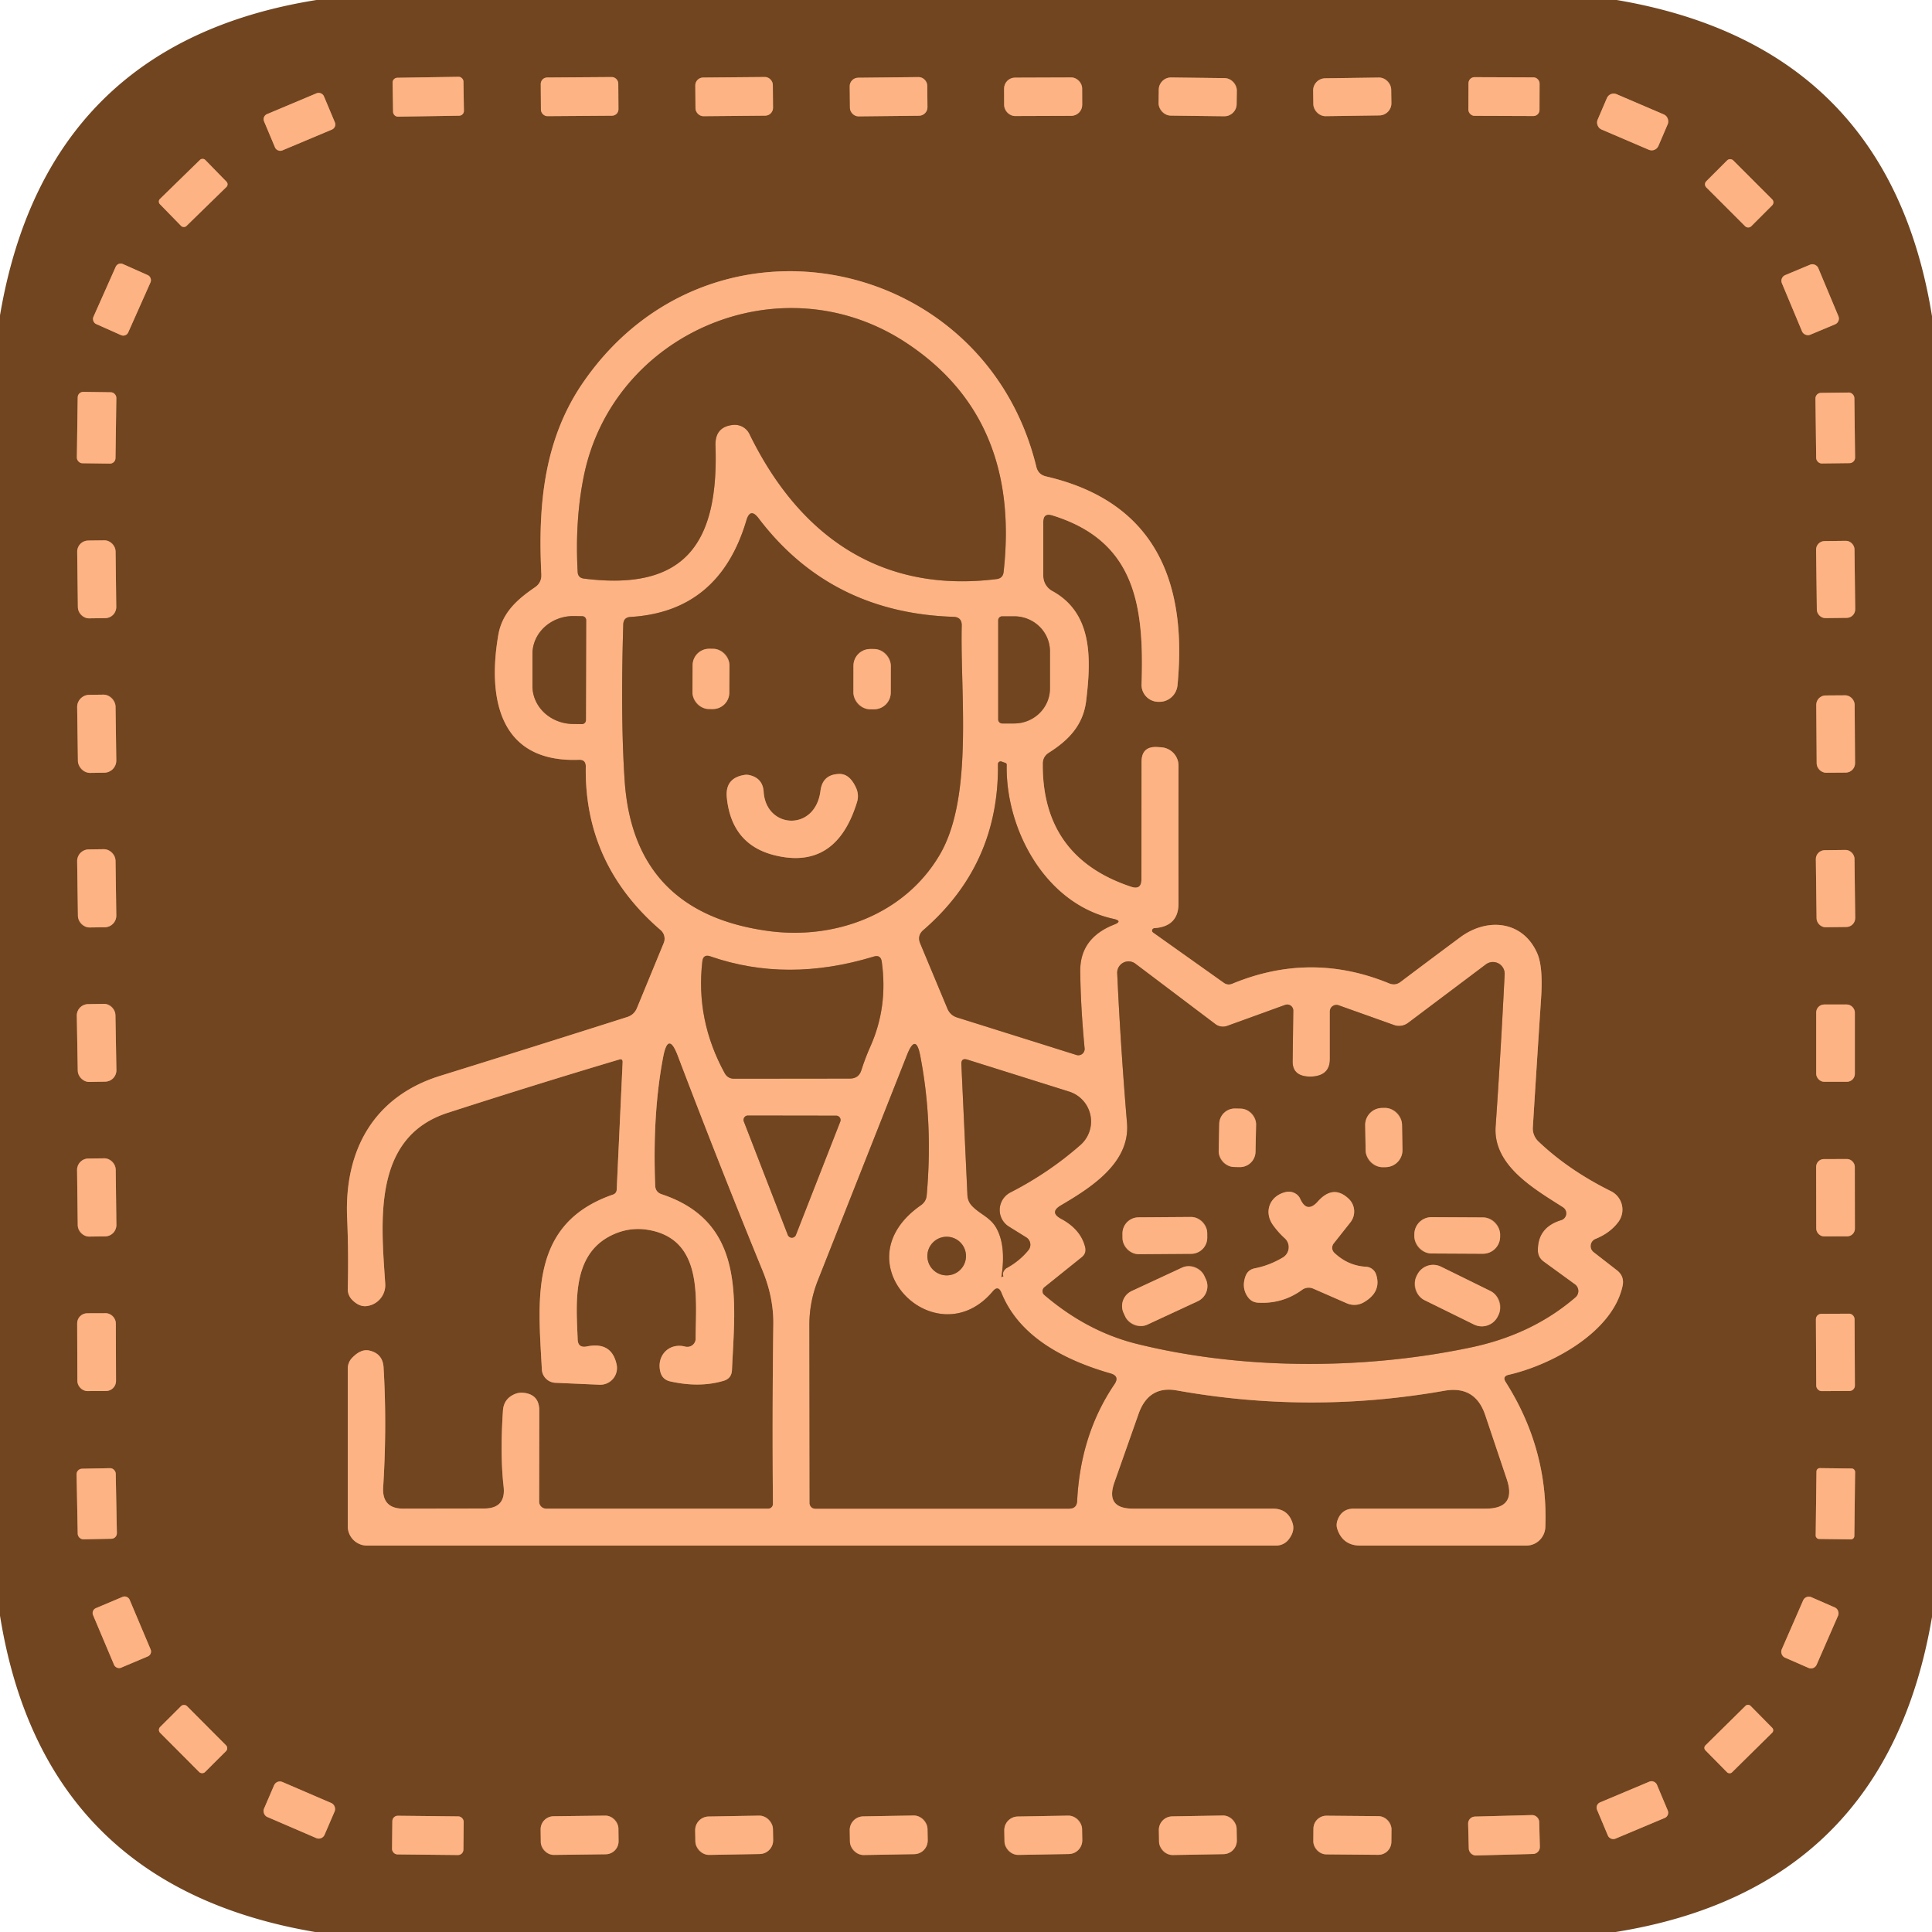<?xml version="1.0" encoding="UTF-8" standalone="no"?>
<svg xmlns="http://www.w3.org/2000/svg" version="1.2" baseProfile="tiny" viewBox="0.00 0.00 150.00 150.00">
<g stroke-width="2.00" fill="none" stroke-linecap="butt">
<path stroke="#b77c52" vector-effect="non-scaling-stroke" d="
  M 35.982 6.327
  A 0.37 0.37 0.0 0 0 35.606 5.963
  L 30.847 6.038
  A 0.37 0.37 0.0 0 0 30.482 6.413
  L 30.518 8.693
  A 0.37 0.37 0.0 0 0 30.894 9.057
  L 35.653 8.982
  A 0.37 0.37 0.0 0 0 36.018 8.607
  L 35.982 6.327"
/>
<path stroke="#b77c52" vector-effect="non-scaling-stroke" d="
  M 48.003 6.479
  A 0.50 0.50 0.0 0 0 47.499 5.982
  L 42.48 6.018
  A 0.50 0.50 0.0 0 0 41.983 6.521
  L 41.997 8.521
  A 0.50 0.50 0.0 0 0 42.501 9.018
  L 47.52 8.982
  A 0.50 0.50 0.0 0 0 48.017 8.479
  L 48.003 6.479"
/>
<path stroke="#b77c52" vector-effect="non-scaling-stroke" d="
  M 60.002 6.584
  A 0.61 0.61 0.0 0 0 59.387 5.979
  L 54.587 6.021
  A 0.61 0.61 0.0 0 0 53.982 6.636
  L 53.998 8.416
  A 0.61 0.61 0.0 0 0 54.613 9.021
  L 59.413 8.979
  A 0.61 0.61 0.0 0 0 60.018 8.364
  L 60.002 6.584"
/>
<path stroke="#b77c52" vector-effect="non-scaling-stroke" d="
  M 71.991 6.638
  A 0.66 0.66 0.0 0 0 71.324 5.986
  L 66.624 6.035
  A 0.66 0.66 0.0 0 0 65.971 6.702
  L 65.989 8.382
  A 0.66 0.66 0.0 0 0 66.656 9.034
  L 71.356 8.985
  A 0.66 0.66 0.0 0 0 72.009 8.318
  L 71.991 6.638"
/>
<path stroke="#b77c52" vector-effect="non-scaling-stroke" d="
  M 84.018 6.859
  A 0.85 0.85 0.0 0 0 83.165 6.012
  L 78.805 6.028
  A 0.85 0.85 0.0 0 0 77.958 6.881
  L 77.962 8.161
  A 0.85 0.85 0.0 0 0 78.815 9.008
  L 83.175 8.992
  A 0.85 0.85 0.0 0 0 84.022 8.139
  L 84.018 6.859"
/>
<path stroke="#b77c52" vector-effect="non-scaling-stroke" d="
  M 96.026 7.027
  A 0.95 0.95 0.0 0 0 95.088 6.066
  L 90.928 6.015
  A 0.95 0.95 0.0 0 0 89.967 6.953
  L 89.954 8.013
  A 0.95 0.95 0.0 0 0 90.892 8.975
  L 95.052 9.025
  A 0.95 0.95 0.0 0 0 96.013 8.087
  L 96.026 7.027"
/>
<path stroke="#b77c52" vector-effect="non-scaling-stroke" d="
  M 108.012 6.948
  A 0.94 0.94 0.0 0 0 107.059 6.021
  L 102.88 6.079
  A 0.94 0.94 0.0 0 0 101.953 7.032
  L 101.968 8.092
  A 0.94 0.94 0.0 0 0 102.921 9.019
  L 107.1 8.961
  A 0.94 0.94 0.0 0 0 108.027 8.008
  L 108.012 6.948"
/>
<path stroke="#b77c52" vector-effect="non-scaling-stroke" d="
  M 119.534 6.48
  A 0.47 0.47 0.0 0 0 119.065 6.008
  L 114.485 5.992
  A 0.47 0.47 0.0 0 0 114.014 6.46
  L 114.006 8.52
  A 0.47 0.47 0.0 0 0 114.475 8.992
  L 119.055 9.008
  A 0.47 0.47 0.0 0 0 119.526 8.54
  L 119.534 6.48"
/>
<path stroke="#b77c52" vector-effect="non-scaling-stroke" d="
  M 25.147 7.469
  A 0.43 0.43 0.0 0 0 24.584 7.24
  L 20.73 8.86
  A 0.43 0.43 0.0 0 0 20.501 9.422
  L 21.353 11.451
  A 0.43 0.43 0.0 0 0 21.916 11.68
  L 25.77 10.06
  A 0.43 0.43 0.0 0 0 25.999 9.498
  L 25.147 7.469"
/>
<path stroke="#b77c52" vector-effect="non-scaling-stroke" d="
  M 129.485 9.637
  A 0.57 0.57 0.0 0 0 129.185 8.888
  L 125.509 7.313
  A 0.57 0.57 0.0 0 0 124.76 7.612
  L 124.035 9.303
  A 0.57 0.57 0.0 0 0 124.335 10.052
  L 128.011 11.627
  A 0.57 0.57 0.0 0 0 128.76 11.328
  L 129.485 9.637"
/>
<path stroke="#b77c52" vector-effect="non-scaling-stroke" d="
  M 15.937 12.417
  A 0.29 0.29 0.0 0 0 15.526 12.412
  L 12.42 15.444
  A 0.29 0.29 0.0 0 0 12.415 15.854
  L 14.063 17.543
  A 0.29 0.29 0.0 0 0 14.474 17.548
  L 17.58 14.517
  A 0.29 0.29 0.0 0 0 17.585 14.106
  L 15.937 12.417"
/>
<path stroke="#b77c52" vector-effect="non-scaling-stroke" d="
  M 134.563 12.45
  A 0.33 0.33 0.0 0 0 134.097 12.45
  L 132.47 14.077
  A 0.33 0.33 0.0 0 0 132.47 14.543
  L 135.497 17.57
  A 0.33 0.33 0.0 0 0 135.963 17.57
  L 137.59 15.943
  A 0.33 0.33 0.0 0 0 137.59 15.477
  L 134.563 12.45"
/>
<path stroke="#b77c52" vector-effect="non-scaling-stroke" d="
  M 11.688 21.916
  A 0.42 0.42 0.0 0 0 11.476 21.362
  L 9.539 20.499
  A 0.42 0.42 0.0 0 0 8.984 20.712
  L 7.252 24.604
  A 0.42 0.42 0.0 0 0 7.465 25.158
  L 9.401 26.021
  A 0.42 0.42 0.0 0 0 9.956 25.808
  L 11.688 21.916"
/>
<path stroke="#b77c52" vector-effect="non-scaling-stroke" d="
  M 141.168 20.807
  A 0.48 0.48 0.0 0 0 140.54 20.549
  L 138.603 21.36
  A 0.48 0.48 0.0 0 0 138.345 21.988
  L 139.912 25.733
  A 0.48 0.48 0.0 0 0 140.54 25.991
  L 142.477 25.18
  A 0.48 0.48 0.0 0 0 142.735 24.552
  L 141.168 20.807"
/>
<path stroke="#b77c52" vector-effect="non-scaling-stroke" d="
  M 47.88 92.37
  A 0.41 0.40 81.7 0 1 47.61 92.74
  C 41.07 94.99 41.78 100.83 42.07 106.33
  A 1.10 1.09 -0.3 0 0 43.12 107.36
  L 46.54 107.51
  A 1.30 1.30 0.0 0 0 47.87 105.92
  Q 47.48 104.14 45.55 104.54
  Q 44.87 104.67 44.85 103.98
  C 44.75 101.26 44.39 97.63 47.23 96.04
  Q 48.74 95.20 50.40 95.50
  C 54.63 96.27 54.01 100.87 54.01 103.93
  A 0.65 0.64 7.3 0 1 53.20 104.55
  C 51.94 104.22 50.95 105.26 51.27 106.51
  Q 51.42 107.11 52.03 107.25
  Q 54.30 107.76 56.17 107.21
  Q 56.80 107.03 56.83 106.37
  C 57.08 100.91 57.91 94.89 51.37 92.72
  Q 50.89 92.56 50.87 92.05
  Q 50.65 86.44 51.49 82.06
  Q 51.88 80.02 52.62 81.96
  Q 55.84 90.43 59.19 98.61
  Q 60.07 100.74 60.04 102.82
  Q 59.95 109.71 60.01 116.76
  A 0.36 0.36 0.0 0 1 59.65 117.13
  L 42.40 117.13
  A 0.54 0.54 0.0 0 1 41.86 116.59
  L 41.87 109.52
  Q 41.87 108.22 40.57 108.13
  Q 40.23 108.11 39.91 108.26
  Q 39.11 108.63 39.05 109.51
  Q 38.82 112.95 39.10 115.42
  Q 39.29 117.12 37.58 117.12
  L 31.31 117.13
  Q 29.65 117.13 29.75 115.47
  Q 30.05 110.70 29.78 106.15
  Q 29.71 105.10 28.69 104.86
  Q 28.04 104.70 27.35 105.41
  A 1.21 1.19 67.8 0 0 27.00 106.26
  L 27.00 118.50
  A 1.50 1.50 0.0 0 0 28.50 120.00
  L 99.07 120.00
  A 1.25 1.23 18.0 0 0 100.07 119.50
  Q 100.56 118.85 100.35 118.24
  Q 99.99 117.13 98.82 117.13
  L 87.96 117.13
  Q 85.81 117.13 86.52 115.10
  Q 88.28 110.11 88.40 109.77
  Q 89.18 107.57 91.35 107.95
  Q 101.73 109.81 112.13 107.98
  Q 114.53 107.55 115.31 109.86
  L 116.99 114.86
  Q 117.75 117.13 115.35 117.13
  L 105.11 117.13
  Q 104.19 117.13 103.86 117.99
  Q 103.71 118.37 103.83 118.72
  Q 104.26 120.00 105.62 120.00
  L 118.50 120.00
  A 1.49 1.48 -89.0 0 0 119.98 118.56
  Q 120.21 112.51 116.90 107.30
  Q 116.62 106.86 117.13 106.74
  C 120.39 106.00 125.17 103.48 125.97 99.87
  Q 126.15 99.09 125.52 98.61
  L 123.73 97.22
  A 0.60 0.60 0.0 0 1 123.87 96.19
  Q 125.01 95.73 125.65 94.87
  A 1.60 1.60 0.0 0 0 125.07 92.48
  Q 121.78 90.85 119.44 88.62
  A 1.40 1.38 24.0 0 1 119.01 87.53
  Q 119.32 82.50 119.65 77.50
  Q 119.81 75.12 119.37 74.06
  C 118.29 71.51 115.51 71.18 113.36 72.78
  Q 110.99 74.54 108.75 76.23
  Q 108.34 76.55 107.85 76.35
  Q 101.77 73.85 95.67 76.38
  Q 95.32 76.52 95.02 76.31
  L 89.53 72.41
  A 0.19 0.19 0.0 0 1 89.63 72.06
  Q 91.51 71.93 91.50 70.12
  Q 91.49 65.04 91.50 59.46
  A 1.44 1.43 2.1 0 0 90.16 58.02
  L 89.85 58.00
  Q 88.63 57.93 88.63 59.15
  L 88.62 68.28
  Q 88.62 69.11 87.83 68.85
  Q 80.91 66.56 80.96 59.29
  Q 80.96 58.74 81.43 58.44
  C 82.95 57.48 84.10 56.31 84.33 54.41
  C 84.72 51.17 84.86 47.61 81.69 45.88
  A 1.34 1.33 -75.6 0 1 81.00 44.71
  L 81.00 40.52
  Q 81.00 39.80 81.69 40.01
  C 88.12 41.99 88.84 46.97 88.63 53.13
  A 1.32 1.31 1.3 0 0 89.94 54.49
  Q 90.07 54.49 90.20 54.48
  A 1.42 1.42 0.0 0 0 91.42 53.21
  Q 92.73 39.66 81.22 36.99
  Q 80.61 36.85 80.46 36.24
  C 76.47 19.84 55.30 15.39 45.38 29.54
  C 42.23 34.01 41.76 39.18 42.03 44.60
  Q 42.06 45.24 41.53 45.60
  C 40.17 46.53 38.99 47.56 38.69 49.29
  C 37.86 54.09 38.68 59.23 44.95 58.99
  Q 45.49 58.97 45.48 59.52
  Q 45.36 67.10 51.29 72.21
  A 0.88 0.88 0.0 0 1 51.53 73.22
  L 49.45 78.27
  Q 49.23 78.79 48.70 78.96
  Q 41.51 81.25 34.17 83.53
  C 29.03 85.13 26.73 89.29 26.95 94.54
  Q 27.07 97.27 27.00 100.07
  A 1.19 1.17 24.7 0 0 27.31 100.89
  Q 27.85 101.45 28.41 101.41
  A 1.64 1.64 0.0 0 0 29.91 99.67
  C 29.58 94.77 28.92 88.29 34.76 86.40
  Q 41.60 84.19 48.08 82.26
  Q 48.35 82.18 48.34 82.47
  L 47.88 92.37"
/>
<path stroke="#b77c52" vector-effect="non-scaling-stroke" d="
  M 9.033 30.891
  A 0.43 0.43 0.0 0 0 8.609 30.455
  L 6.469 30.425
  A 0.43 0.43 0.0 0 0 6.033 30.849
  L 5.968 35.529
  A 0.43 0.43 0.0 0 0 6.391 35.965
  L 8.531 35.995
  A 0.43 0.43 0.0 0 0 8.967 35.571
  L 9.033 30.891"
/>
<path stroke="#b77c52" vector-effect="non-scaling-stroke" d="
  M 143.972 30.902
  A 0.43 0.43 0.0 0 0 143.536 30.477
  L 141.377 30.503
  A 0.43 0.43 0.0 0 0 140.952 30.939
  L 141.008 35.558
  A 0.43 0.43 0.0 0 0 141.444 35.983
  L 143.603 35.957
  A 0.43 0.43 0.0 0 0 144.028 35.521
  L 143.972 30.902"
/>
<path stroke="#b77c52" vector-effect="non-scaling-stroke" d="
  M 8.973 42.802
  A 0.86 0.86 0.0 0 0 8.103 41.953
  L 6.843 41.968
  A 0.86 0.86 0.0 0 0 5.994 42.838
  L 6.046 47.158
  A 0.86 0.86 0.0 0 0 6.917 48.008
  L 8.177 47.992
  A 0.86 0.86 0.0 0 0 9.026 47.122
  L 8.973 42.802"
/>
<path stroke="#b77c52" vector-effect="non-scaling-stroke" d="
  M 143.981 42.642
  A 0.66 0.66 0.0 0 0 143.313 41.99
  L 141.654 42.01
  A 0.66 0.66 0.0 0 0 141.002 42.678
  L 141.059 47.338
  A 0.66 0.66 0.0 0 0 141.727 47.99
  L 143.387 47.97
  A 0.66 0.66 0.0 0 0 144.038 47.302
  L 143.981 42.642"
/>
<path stroke="#b77c52" vector-effect="non-scaling-stroke" d="
  M 8.971 54.859
  A 0.94 0.94 0.0 0 0 8.018 53.933
  L 6.918 53.948
  A 0.94 0.94 0.0 0 0 5.991 54.901
  L 6.049 59.081
  A 0.94 0.94 0.0 0 0 7.002 60.007
  L 8.102 59.992
  A 0.94 0.94 0.0 0 0 9.029 59.039
  L 8.971 54.859"
/>
<path stroke="#b77c52" vector-effect="non-scaling-stroke" d="
  M 143.994 54.71
  A 0.73 0.73 0.0 0 0 143.259 53.985
  L 141.739 53.995
  A 0.73 0.73 0.0 0 0 141.014 54.73
  L 141.046 59.27
  A 0.73 0.73 0.0 0 0 141.781 59.995
  L 143.301 59.985
  A 0.73 0.73 0.0 0 0 144.026 59.249
  L 143.994 54.71"
/>
<path stroke="#b77c52" vector-effect="non-scaling-stroke" d="
  M 8.97 66.819
  A 0.90 0.90 0.0 0 0 8.058 65.932
  L 6.878 65.948
  A 0.90 0.90 0.0 0 0 5.99 66.861
  L 6.05 71.121
  A 0.90 0.90 0.0 0 0 6.962 72.008
  L 8.142 71.992
  A 0.90 0.90 0.0 0 0 9.03 71.079
  L 8.97 66.819"
/>
<path stroke="#b77c52" vector-effect="non-scaling-stroke" d="
  M 143.982 66.672
  A 0.69 0.69 0.0 0 0 143.283 65.99
  L 141.663 66.01
  A 0.69 0.69 0.0 0 0 140.982 66.709
  L 141.038 71.308
  A 0.69 0.69 0.0 0 0 141.737 71.99
  L 143.357 71.97
  A 0.69 0.69 0.0 0 0 144.038 71.272
  L 143.982 66.672"
/>
<path stroke="#b77c52" vector-effect="non-scaling-stroke" d="
  M 8.962 78.804
  A 0.88 0.88 0.0 0 0 8.067 77.94
  L 6.827 77.961
  A 0.88 0.88 0.0 0 0 5.963 78.856
  L 6.038 83.136
  A 0.88 0.88 0.0 0 0 6.933 84
  L 8.173 83.979
  A 0.88 0.88 0.0 0 0 9.037 83.084
  L 8.962 78.804"
/>
<path stroke="#b77c52" vector-effect="non-scaling-stroke" d="
  M 144.01 78.61
  A 0.62 0.62 0.0 0 0 143.39 77.99
  L 141.63 77.99
  A 0.62 0.62 0.0 0 0 141.01 78.61
  L 141.01 83.37
  A 0.62 0.62 0.0 0 0 141.63 83.99
  L 143.39 83.99
  A 0.62 0.62 0.0 0 0 144.01 83.37
  L 144.01 78.61"
/>
<path stroke="#b77c52" vector-effect="non-scaling-stroke" d="
  M 8.984 90.802
  A 0.88 0.88 0.0 0 0 8.093 89.933
  L 6.853 89.948
  A 0.88 0.88 0.0 0 0 5.984 90.838
  L 6.036 95.138
  A 0.88 0.88 0.0 0 0 6.927 96.007
  L 8.167 95.992
  A 0.88 0.88 0.0 0 0 9.036 95.102
  L 8.984 90.802"
/>
<path stroke="#b77c52" vector-effect="non-scaling-stroke" d="
  M 144.006 90.587
  A 0.60 0.60 0.0 0 0 143.405 89.988
  L 141.605 89.992
  A 0.60 0.60 0.0 0 0 141.006 90.593
  L 141.014 95.393
  A 0.60 0.60 0.0 0 0 141.615 95.992
  L 143.415 95.988
  A 0.60 0.60 0.0 0 0 144.014 95.387
  L 144.006 90.587"
/>
<path stroke="#b77c52" vector-effect="non-scaling-stroke" d="
  M 8.992 102.735
  A 0.78 0.78 0.0 0 0 8.21 101.957
  L 6.769 101.963
  A 0.78 0.78 0.0 0 0 5.992 102.745
  L 6.008 107.225
  A 0.78 0.78 0.0 0 0 6.79 108.002
  L 8.23 107.998
  A 0.78 0.78 0.0 0 0 9.008 107.215
  L 8.992 102.735"
/>
<path stroke="#b77c52" vector-effect="non-scaling-stroke" d="
  M 143.987 102.412
  A 0.42 0.42 0.0 0 0 143.564 101.994
  L 141.404 102.006
  A 0.42 0.42 0.0 0 0 140.987 102.428
  L 141.013 107.588
  A 0.42 0.42 0.0 0 0 141.436 108.006
  L 143.596 107.994
  A 0.42 0.42 0.0 0 0 144.013 107.572
  L 143.987 102.412"
/>
<path stroke="#b77c52" vector-effect="non-scaling-stroke" d="
  M 8.985 114.411
  A 0.43 0.43 0.0 0 0 8.547 113.99
  L 6.368 114.031
  A 0.43 0.43 0.0 0 0 5.946 114.47
  L 6.035 119.089
  A 0.43 0.43 0.0 0 0 6.473 119.51
  L 8.652 119.469
  A 0.43 0.43 0.0 0 0 9.074 119.03
  L 8.985 114.411"
/>
<path stroke="#b77c52" vector-effect="non-scaling-stroke" d="
  M 144.03 114.278
  A 0.26 0.26 0.0 0 0 143.774 114.015
  L 141.294 113.985
  A 0.26 0.26 0.0 0 0 141.03 114.242
  L 140.97 119.222
  A 0.26 0.26 0.0 0 0 141.226 119.485
  L 143.706 119.515
  A 0.26 0.26 0.0 0 0 143.97 119.258
  L 144.03 114.278"
/>
<path stroke="#b77c52" vector-effect="non-scaling-stroke" d="
  M 10.062 124.196
  A 0.41 0.41 0.0 0 0 9.524 123.978
  L 7.442 124.858
  A 0.41 0.41 0.0 0 0 7.224 125.395
  L 8.858 129.264
  A 0.41 0.41 0.0 0 0 9.396 129.482
  L 11.478 128.602
  A 0.41 0.41 0.0 0 0 11.696 128.065
  L 10.062 124.196"
/>
<path stroke="#b77c52" vector-effect="non-scaling-stroke" d="
  M 142.709 125.436
  A 0.48 0.48 0.0 0 0 142.461 124.805
  L 140.629 124.004
  A 0.48 0.48 0.0 0 0 139.996 124.251
  L 138.331 128.064
  A 0.48 0.48 0.0 0 0 138.579 128.696
  L 140.411 129.496
  A 0.48 0.48 0.0 0 0 141.043 129.249
  L 142.709 125.436"
/>
<path stroke="#b77c52" vector-effect="non-scaling-stroke" d="
  M 14.514 132.459
  A 0.32 0.32 0.0 0 0 14.061 132.459
  L 12.432 134.082
  A 0.32 0.32 0.0 0 0 12.431 134.535
  L 15.466 137.581
  A 0.32 0.32 0.0 0 0 15.919 137.581
  L 17.548 135.958
  A 0.32 0.32 0.0 0 0 17.549 135.505
  L 14.514 132.459"
/>
<path stroke="#b77c52" vector-effect="non-scaling-stroke" d="
  M 135.909 132.438
  A 0.27 0.27 0.0 0 0 135.527 132.436
  L 132.409 135.511
  A 0.27 0.27 0.0 0 0 132.406 135.893
  L 134.091 137.602
  A 0.27 0.27 0.0 0 0 134.473 137.604
  L 137.591 134.529
  A 0.27 0.27 0.0 0 0 137.594 134.147
  L 135.909 132.438"
/>
<path stroke="#b77c52" vector-effect="non-scaling-stroke" d="
  M 25.983 140.633
  A 0.49 0.49 0.0 0 0 25.727 139.989
  L 21.924 138.352
  A 0.49 0.49 0.0 0 0 21.28 138.608
  L 20.497 140.427
  A 0.49 0.49 0.0 0 0 20.753 141.071
  L 24.556 142.708
  A 0.49 0.49 0.0 0 0 25.2 142.452
  L 25.983 140.633"
/>
<path stroke="#b77c52" vector-effect="non-scaling-stroke" d="
  M 128.641 138.559
  A 0.44 0.44 0.0 0 0 128.065 138.323
  L 124.23 139.936
  A 0.44 0.44 0.0 0 0 123.995 140.512
  L 124.839 142.521
  A 0.44 0.44 0.0 0 0 125.415 142.756
  L 129.25 141.144
  A 0.44 0.44 0.0 0 0 129.486 140.568
  L 128.641 138.559"
/>
<path stroke="#b77c52" vector-effect="non-scaling-stroke" d="
  M 119.504 141.448
  A 0.54 0.54 0.0 0 0 118.95 140.922
  L 114.511 141.039
  A 0.54 0.54 0.0 0 0 113.986 141.593
  L 114.036 143.532
  A 0.54 0.54 0.0 0 0 114.59 144.058
  L 119.029 143.941
  A 0.54 0.54 0.0 0 0 119.554 143.387
  L 119.504 141.448"
/>
<path stroke="#b77c52" vector-effect="non-scaling-stroke" d="
  M 36.001 141.449
  A 0.42 0.42 0.0 0 0 35.586 141.025
  L 30.886 140.976
  A 0.42 0.42 0.0 0 0 30.462 141.391
  L 30.439 143.551
  A 0.42 0.42 0.0 0 0 30.854 143.975
  L 35.554 144.024
  A 0.42 0.42 0.0 0 0 35.978 143.609
  L 36.001 141.449"
/>
<path stroke="#b77c52" vector-effect="non-scaling-stroke" d="
  M 48.014 141.963
  A 1.01 1.01 0.0 0 0 46.992 140.966
  L 42.972 141.015
  A 1.01 1.01 0.0 0 0 41.974 142.037
  L 41.986 143.017
  A 1.01 1.01 0.0 0 0 43.008 144.014
  L 47.028 143.965
  A 1.01 1.01 0.0 0 0 48.026 142.943
  L 48.014 141.963"
/>
<path stroke="#b77c52" vector-effect="non-scaling-stroke" d="
  M 60.012 142.007
  A 1.06 1.06 0.0 0 0 58.934 140.966
  L 55.014 141.034
  A 1.06 1.06 0.0 0 0 53.973 142.113
  L 53.988 142.973
  A 1.06 1.06 0.0 0 0 55.066 144.014
  L 58.986 143.946
  A 1.06 1.06 0.0 0 0 60.027 142.867
  L 60.012 142.007"
/>
<path stroke="#b77c52" vector-effect="non-scaling-stroke" d="
  M 72.012 141.997
  A 1.06 1.06 0.0 0 0 70.933 140.956
  L 67.014 141.024
  A 1.06 1.06 0.0 0 0 65.973 142.103
  L 65.988 142.983
  A 1.06 1.06 0.0 0 0 67.067 144.024
  L 70.986 143.956
  A 1.06 1.06 0.0 0 0 72.027 142.877
  L 72.012 141.997"
/>
<path stroke="#b77c52" vector-effect="non-scaling-stroke" d="
  M 84.012 142.007
  A 1.06 1.06 0.0 0 0 82.934 140.966
  L 79.014 141.034
  A 1.06 1.06 0.0 0 0 77.973 142.113
  L 77.988 142.973
  A 1.06 1.06 0.0 0 0 79.066 144.014
  L 82.986 143.946
  A 1.06 1.06 0.0 0 0 84.027 142.867
  L 84.012 142.007"
/>
<path stroke="#b77c52" vector-effect="non-scaling-stroke" d="
  M 96.012 141.987
  A 1.05 1.05 0.0 0 0 94.944 140.956
  L 91.004 141.025
  A 1.05 1.05 0.0 0 0 89.973 142.093
  L 89.988 142.993
  A 1.05 1.05 0.0 0 0 91.056 144.024
  L 94.996 143.955
  A 1.05 1.05 0.0 0 0 96.027 142.887
  L 96.012 141.987"
/>
<path stroke="#b77c52" vector-effect="non-scaling-stroke" d="
  M 108.034 142.026
  A 1.01 1.01 0.0 0 0 107.033 141.008
  L 102.993 140.972
  A 1.01 1.01 0.0 0 0 101.974 141.974
  L 101.966 142.953
  A 1.01 1.01 0.0 0 0 102.967 143.972
  L 107.007 144.008
  A 1.01 1.01 0.0 0 0 108.026 143.006
  L 108.034 142.026"
/>
<path stroke="#b77c52" vector-effect="non-scaling-stroke" d="
  M 58.19 33.70
  C 62.01 41.53 68.31 46.09 77.37 44.96
  Q 77.87 44.90 77.92 44.40
  Q 79.26 32.45 70.32 26.59
  C 60.60 20.22 47.59 25.86 45.33 36.95
  Q 44.63 40.38 44.85 44.40
  Q 44.87 44.86 45.33 44.92
  C 53.15 45.91 55.81 42.24 55.55 34.60
  Q 55.50 33.13 56.92 32.99
  A 1.27 1.27 0.0 0 1 58.19 33.70"
/>
<path stroke="#b77c52" vector-effect="non-scaling-stroke" d="
  M 57.95 40.40
  Q 55.85 47.49 48.95 47.90
  Q 48.41 47.93 48.39 48.48
  Q 48.17 55.77 48.50 60.63
  Q 49.20 70.85 59.64 72.28
  C 64.93 73.00 70.31 70.92 72.98 66.33
  C 75.59 61.84 74.54 53.86 74.67 48.57
  Q 74.68 47.91 74.02 47.89
  Q 64.46 47.58 58.89 40.23
  Q 58.25 39.39 57.95 40.40"
/>
<path stroke="#b77c52" vector-effect="non-scaling-stroke" d="
  M 45.49 55.91
  L 45.51 48.15
  A 0.31 0.31 0.0 0 0 45.20 47.84
  L 44.53 47.83
  A 3.18 2.94 0.2 0 0 41.34 50.76
  L 41.34 53.26
  A 3.18 2.94 0.2 0 0 44.51 56.21
  L 45.18 56.22
  A 0.31 0.31 0.0 0 0 45.49 55.91"
/>
<path stroke="#b77c52" vector-effect="non-scaling-stroke" d="
  M 77.50 48.16
  L 77.50 55.86
  A 0.31 0.31 0.0 0 0 77.81 56.17
  L 78.74 56.17
  A 2.78 2.72 -0.0 0 0 81.52 53.45
  L 81.52 50.57
  A 2.78 2.72 0.0 0 0 78.74 47.85
  L 77.81 47.85
  A 0.31 0.31 0.0 0 0 77.50 48.16"
/>
<path stroke="#b77c52" vector-effect="non-scaling-stroke" d="
  M 86.49 71.79
  Q 87.21 71.51 86.45 71.34
  C 81.15 70.19 78.06 64.38 78.16 59.37
  A 0.15 0.14 -76.8 0 0 78.08 59.24
  L 77.77 59.13
  A 0.21 0.21 0.0 0 0 77.48 59.33
  Q 77.57 67.12 71.69 72.21
  Q 71.19 72.64 71.45 73.26
  L 73.55 78.29
  Q 73.77 78.83 74.32 79.00
  L 83.58 81.91
  A 0.49 0.49 0.0 0 0 84.21 81.40
  Q 83.90 78.18 83.87 75.40
  Q 83.85 72.83 86.49 71.79"
/>
<path stroke="#b77c52" vector-effect="non-scaling-stroke" d="
  M 67.58 81.24
  Q 68.95 78.17 68.46 74.67
  Q 68.38 74.10 67.83 74.27
  Q 61.10 76.32 55.15 74.25
  Q 54.60 74.06 54.53 74.64
  Q 54.00 79.19 56.27 83.33
  Q 56.51 83.75 56.99 83.75
  L 65.98 83.74
  Q 66.68 83.74 66.88 83.08
  Q 67.17 82.16 67.58 81.24"
/>
<path stroke="#b77c52" vector-effect="non-scaling-stroke" d="
  M 100.36 82.41
  L 100.41 78.47
  A 0.47 0.47 0.0 0 0 99.78 78.02
  L 95.28 79.65
  A 0.98 0.97 -36.1 0 1 94.36 79.51
  L 88.15 74.82
  A 0.88 0.88 0.0 0 0 86.74 75.56
  Q 87.00 81.23 87.50 87.19
  C 87.76 90.31 84.65 92.24 82.36 93.59
  Q 81.45 94.13 82.39 94.63
  Q 83.91 95.45 84.25 96.82
  Q 84.37 97.30 83.99 97.61
  L 81.09 99.94
  A 0.39 0.39 0.0 0 0 81.08 100.54
  C 83.20 102.35 85.57 103.67 88.27 104.34
  C 96.33 106.34 105.79 106.39 114.22 104.61
  Q 118.97 103.61 122.32 100.72
  A 0.64 0.64 0.0 0 0 122.28 99.72
  L 119.86 97.96
  Q 119.39 97.62 119.40 97.05
  Q 119.40 95.28 121.21 94.73
  A 0.55 0.55 0.0 0 0 121.35 93.74
  C 119.15 92.33 115.91 90.51 116.12 87.46
  Q 116.51 81.88 116.82 75.65
  A 0.91 0.91 0.0 0 0 115.37 74.87
  L 109.32 79.42
  A 1.17 1.16 -52.9 0 1 108.22 79.58
  L 103.93 78.05
  A 0.51 0.51 0.0 0 0 103.25 78.53
  L 103.25 82.23
  Q 103.25 83.39 102.09 83.56
  Q 101.70 83.62 101.30 83.55
  Q 100.35 83.38 100.36 82.41"
/>
<path stroke="#b77c52" vector-effect="non-scaling-stroke" d="
  M 86.21 106.63
  Q 79.49 104.70 77.75 100.37
  Q 77.50 99.76 77.08 100.26
  C 72.70 105.46 65.10 98.04 71.49 93.58
  Q 71.91 93.29 71.95 92.79
  Q 72.45 87.14 71.45 81.98
  Q 71.11 80.18 70.43 81.88
  L 63.50 99.41
  Q 62.84 101.07 62.84 102.86
  L 62.86 116.70
  A 0.43 0.43 0.0 0 0 63.29 117.13
  L 83.00 117.13
  Q 83.60 117.13 83.63 116.53
  Q 83.89 111.36 86.52 107.48
  Q 86.96 106.84 86.21 106.63"
/>
<path stroke="#b77c52" vector-effect="non-scaling-stroke" d="
  M 78.18 98.44
  Q 79.16 97.90 79.84 97.07
  A 0.67 0.67 0.0 0 0 79.68 96.07
  L 78.33 95.23
  A 1.53 1.52 -42.5 0 1 78.45 92.58
  Q 81.42 91.06 83.88 88.90
  A 2.43 2.43 0.0 0 0 83.00 84.75
  L 75.11 82.27
  Q 74.62 82.12 74.64 82.63
  L 75.11 92.78
  Q 75.13 93.28 75.48 93.64
  C 76.10 94.29 76.91 94.51 77.38 95.39
  Q 78.12 96.76 77.75 99.13
  Q 77.74 99.21 77.78 99.14
  Q 77.80 99.11 77.84 99.11
  Q 77.91 99.13 77.89 99.06
  Q 77.81 98.82 78.01 98.58
  A 0.51 0.49 -83.2 0 1 78.18 98.44"
/>
<path stroke="#b77c52" vector-effect="non-scaling-stroke" d="
  M 65.24 87.08
  A 0.34 0.34 0.0 0 0 64.92 86.62
  L 58.07 86.61
  A 0.34 0.34 0.0 0 0 57.75 87.07
  L 61.16 95.87
  A 0.34 0.34 0.0 0 0 61.80 95.87
  L 65.24 87.08"
/>
<path stroke="#b77c52" vector-effect="non-scaling-stroke" d="
  M 75.00 97.52
  A 1.50 1.50 0.0 0 0 73.50 96.02
  A 1.50 1.50 0.0 0 0 72.00 97.52
  A 1.50 1.50 0.0 0 0 73.50 99.02
  A 1.50 1.50 0.0 0 0 75.00 97.52"
/>
<path stroke="#b77c52" vector-effect="non-scaling-stroke" d="
  M 56.636 51.657
  A 1.28 1.28 0.0 0 0 55.362 50.371
  L 55.062 50.369
  A 1.28 1.28 0.0 0 0 53.776 51.642
  L 53.764 53.763
  A 1.28 1.28 0.0 0 0 55.038 55.049
  L 55.338 55.051
  A 1.28 1.28 0.0 0 0 56.624 53.778
  L 56.636 51.657"
/>
<path stroke="#b77c52" vector-effect="non-scaling-stroke" d="
  M 69.162 51.693
  A 1.30 1.30 0.0 0 0 67.864 50.39
  L 67.564 50.39
  A 1.30 1.30 0.0 0 0 66.262 51.688
  L 66.258 53.767
  A 1.30 1.30 0.0 0 0 67.556 55.07
  L 67.856 55.07
  A 1.30 1.30 0.0 0 0 69.158 53.773
  L 69.162 51.693"
/>
<path stroke="#b77c52" vector-effect="non-scaling-stroke" d="
  M 63.70 61.41
  C 63.29 64.59 59.47 64.36 59.29 61.47
  Q 59.22 60.42 58.19 60.18
  Q 57.98 60.13 57.77 60.17
  Q 56.28 60.42 56.43 61.93
  Q 56.81 65.68 60.34 66.45
  Q 64.95 67.47 66.54 62.27
  A 1.56 1.51 42.7 0 0 66.48 61.20
  Q 65.98 60.07 65.16 60.09
  Q 63.86 60.12 63.70 61.41"
/>
<path stroke="#b77c52" vector-effect="non-scaling-stroke" d="
  M 97.522 87.31
  A 1.21 1.21 0.0 0 0 96.338 86.075
  L 95.898 86.066
  A 1.21 1.21 0.0 0 0 94.662 87.25
  L 94.618 89.37
  A 1.21 1.21 0.0 0 0 95.802 90.605
  L 96.242 90.614
  A 1.21 1.21 0.0 0 0 97.478 89.43
  L 97.522 87.31"
/>
<path stroke="#b77c52" vector-effect="non-scaling-stroke" d="
  M 108.853 87.315
  A 1.32 1.32 0.0 0 0 107.51 86.018
  L 107.29 86.022
  A 1.32 1.32 0.0 0 0 105.993 87.365
  L 106.027 89.325
  A 1.32 1.32 0.0 0 0 107.37 90.622
  L 107.59 90.618
  A 1.32 1.32 0.0 0 0 108.887 89.275
  L 108.853 87.315"
/>
<path stroke="#b77c52" vector-effect="non-scaling-stroke" d="
  M 100.95 93.08
  Q 100.85 92.86 100.66 92.72
  Q 100.28 92.45 99.83 92.55
  C 98.59 92.83 98.09 94.08 98.84 95.12
  Q 99.26 95.70 99.75 96.14
  A 0.93 0.93 0.0 0 1 99.60 97.63
  Q 98.56 98.25 97.43 98.47
  Q 96.86 98.58 96.68 99.14
  Q 96.39 100.02 96.89 100.71
  Q 97.18 101.11 97.67 101.14
  Q 99.58 101.25 101.10 100.14
  A 0.88 0.86 38.5 0 1 101.96 100.05
  L 104.57 101.19
  A 1.46 1.45 41.7 0 0 105.87 101.12
  Q 107.27 100.32 106.85 98.97
  A 0.88 0.88 0.0 0 0 106.07 98.35
  Q 104.67 98.28 103.60 97.27
  A 0.54 0.54 0.0 0 1 103.55 96.54
  L 104.84 94.91
  A 1.36 1.36 0.0 0 0 104.71 93.07
  Q 103.51 91.94 102.32 93.28
  Q 101.47 94.23 100.95 93.08"
/>
<path stroke="#b77c52" vector-effect="non-scaling-stroke" d="
  M 93.729 95.727
  A 1.25 1.25 0.0 0 0 92.47 94.486
  L 88.39 94.514
  A 1.25 1.25 0.0 0 0 87.149 95.773
  L 87.151 96.133
  A 1.25 1.25 0.0 0 0 88.41 97.374
  L 92.49 97.346
  A 1.25 1.25 0.0 0 0 93.731 96.087
  L 93.729 95.727"
/>
<path stroke="#b77c52" vector-effect="non-scaling-stroke" d="
  M 116.47 95.857
  A 1.33 1.33 0.0 0 0 115.147 94.52
  L 111.147 94.499
  A 1.33 1.33 0.0 0 0 109.811 95.823
  L 109.81 95.983
  A 1.33 1.33 0.0 0 0 111.133 97.32
  L 115.133 97.341
  A 1.33 1.33 0.0 0 0 116.469 96.017
  L 116.47 95.857"
/>
<path stroke="#b77c52" vector-effect="non-scaling-stroke" d="
  M 93.496 99.041
  A 1.29 1.29 0.0 0 0 91.783 98.414
  L 87.865 100.233
  A 1.29 1.29 0.0 0 0 87.237 101.947
  L 87.364 102.219
  A 1.29 1.29 0.0 0 0 89.077 102.846
  L 92.996 101.027
  A 1.29 1.29 0.0 0 0 93.623 99.314
  L 93.496 99.041"
/>
<path stroke="#b77c52" vector-effect="non-scaling-stroke" d="
  M 116.349 102.081
  A 1.38 1.38 0.0 0 0 115.72 100.234
  L 111.88 98.344
  A 1.38 1.38 0.0 0 0 110.033 98.973
  L 109.971 99.099
  A 1.38 1.38 0.0 0 0 110.6 100.946
  L 114.44 102.836
  A 1.38 1.38 0.0 0 0 116.287 102.207
  L 116.349 102.081"
/>
</g>
<path fill="#704520" d="
  M 24.57 0.00
  L 125.52 0.00
  Q 146.62 3.58 150.00 24.55
  L 150.00 125.54
  Q 146.41 146.63 125.44 150.00
  L 24.47 150.00
  Q 3.37 146.42 0.00 125.44
  L 0.00 97.25
  L 0.00 52.13
  L 0.00 24.48
  Q 3.59 3.36 24.57 0.00
  Z
  M 35.982 6.327
  A 0.37 0.37 0.0 0 0 35.606 5.963
  L 30.847 6.038
  A 0.37 0.37 0.0 0 0 30.482 6.413
  L 30.518 8.693
  A 0.37 0.37 0.0 0 0 30.894 9.057
  L 35.653 8.982
  A 0.37 0.37 0.0 0 0 36.018 8.607
  L 35.982 6.327
  Z
  M 48.003 6.479
  A 0.50 0.50 0.0 0 0 47.499 5.982
  L 42.48 6.018
  A 0.50 0.50 0.0 0 0 41.983 6.521
  L 41.997 8.521
  A 0.50 0.50 0.0 0 0 42.501 9.018
  L 47.52 8.982
  A 0.50 0.50 0.0 0 0 48.017 8.479
  L 48.003 6.479
  Z
  M 60.002 6.584
  A 0.61 0.61 0.0 0 0 59.387 5.979
  L 54.587 6.021
  A 0.61 0.61 0.0 0 0 53.982 6.636
  L 53.998 8.416
  A 0.61 0.61 0.0 0 0 54.613 9.021
  L 59.413 8.979
  A 0.61 0.61 0.0 0 0 60.018 8.364
  L 60.002 6.584
  Z
  M 71.991 6.638
  A 0.66 0.66 0.0 0 0 71.324 5.986
  L 66.624 6.035
  A 0.66 0.66 0.0 0 0 65.971 6.702
  L 65.989 8.382
  A 0.66 0.66 0.0 0 0 66.656 9.034
  L 71.356 8.985
  A 0.66 0.66 0.0 0 0 72.009 8.318
  L 71.991 6.638
  Z
  M 84.018 6.859
  A 0.85 0.85 0.0 0 0 83.165 6.012
  L 78.805 6.028
  A 0.85 0.85 0.0 0 0 77.958 6.881
  L 77.962 8.161
  A 0.85 0.85 0.0 0 0 78.815 9.008
  L 83.175 8.992
  A 0.85 0.85 0.0 0 0 84.022 8.139
  L 84.018 6.859
  Z
  M 96.026 7.027
  A 0.95 0.95 0.0 0 0 95.088 6.066
  L 90.928 6.015
  A 0.95 0.95 0.0 0 0 89.967 6.953
  L 89.954 8.013
  A 0.95 0.95 0.0 0 0 90.892 8.975
  L 95.052 9.025
  A 0.95 0.95 0.0 0 0 96.013 8.087
  L 96.026 7.027
  Z
  M 108.012 6.948
  A 0.94 0.94 0.0 0 0 107.059 6.021
  L 102.88 6.079
  A 0.94 0.94 0.0 0 0 101.953 7.032
  L 101.968 8.092
  A 0.94 0.94 0.0 0 0 102.921 9.019
  L 107.1 8.961
  A 0.94 0.94 0.0 0 0 108.027 8.008
  L 108.012 6.948
  Z
  M 119.534 6.48
  A 0.47 0.47 0.0 0 0 119.065 6.008
  L 114.485 5.992
  A 0.47 0.47 0.0 0 0 114.014 6.46
  L 114.006 8.52
  A 0.47 0.47 0.0 0 0 114.475 8.992
  L 119.055 9.008
  A 0.47 0.47 0.0 0 0 119.526 8.54
  L 119.534 6.48
  Z
  M 25.147 7.469
  A 0.43 0.43 0.0 0 0 24.584 7.24
  L 20.73 8.86
  A 0.43 0.43 0.0 0 0 20.501 9.422
  L 21.353 11.451
  A 0.43 0.43 0.0 0 0 21.916 11.68
  L 25.77 10.06
  A 0.43 0.43 0.0 0 0 25.999 9.498
  L 25.147 7.469
  Z
  M 129.485 9.637
  A 0.57 0.57 0.0 0 0 129.185 8.888
  L 125.509 7.313
  A 0.57 0.57 0.0 0 0 124.76 7.612
  L 124.035 9.303
  A 0.57 0.57 0.0 0 0 124.335 10.052
  L 128.011 11.627
  A 0.57 0.57 0.0 0 0 128.76 11.328
  L 129.485 9.637
  Z
  M 15.937 12.417
  A 0.29 0.29 0.0 0 0 15.526 12.412
  L 12.42 15.444
  A 0.29 0.29 0.0 0 0 12.415 15.854
  L 14.063 17.543
  A 0.29 0.29 0.0 0 0 14.474 17.548
  L 17.58 14.517
  A 0.29 0.29 0.0 0 0 17.585 14.106
  L 15.937 12.417
  Z
  M 134.563 12.45
  A 0.33 0.33 0.0 0 0 134.097 12.45
  L 132.47 14.077
  A 0.33 0.33 0.0 0 0 132.47 14.543
  L 135.497 17.57
  A 0.33 0.33 0.0 0 0 135.963 17.57
  L 137.59 15.943
  A 0.33 0.33 0.0 0 0 137.59 15.477
  L 134.563 12.45
  Z
  M 11.688 21.916
  A 0.42 0.42 0.0 0 0 11.476 21.362
  L 9.539 20.499
  A 0.42 0.42 0.0 0 0 8.984 20.712
  L 7.252 24.604
  A 0.42 0.42 0.0 0 0 7.465 25.158
  L 9.401 26.021
  A 0.42 0.42 0.0 0 0 9.956 25.808
  L 11.688 21.916
  Z
  M 141.168 20.807
  A 0.48 0.48 0.0 0 0 140.54 20.549
  L 138.603 21.36
  A 0.48 0.48 0.0 0 0 138.345 21.988
  L 139.912 25.733
  A 0.48 0.48 0.0 0 0 140.54 25.991
  L 142.477 25.18
  A 0.48 0.48 0.0 0 0 142.735 24.552
  L 141.168 20.807
  Z
  M 47.88 92.37
  A 0.41 0.40 81.7 0 1 47.61 92.74
  C 41.07 94.99 41.78 100.83 42.07 106.33
  A 1.10 1.09 -0.3 0 0 43.12 107.36
  L 46.54 107.51
  A 1.30 1.30 0.0 0 0 47.87 105.92
  Q 47.48 104.14 45.55 104.54
  Q 44.87 104.67 44.85 103.98
  C 44.75 101.26 44.39 97.63 47.23 96.04
  Q 48.74 95.20 50.40 95.50
  C 54.63 96.27 54.01 100.87 54.01 103.93
  A 0.65 0.64 7.3 0 1 53.20 104.55
  C 51.94 104.22 50.95 105.26 51.27 106.51
  Q 51.42 107.11 52.03 107.25
  Q 54.30 107.76 56.17 107.21
  Q 56.80 107.03 56.83 106.37
  C 57.08 100.91 57.91 94.89 51.37 92.72
  Q 50.89 92.56 50.87 92.05
  Q 50.65 86.44 51.49 82.06
  Q 51.88 80.02 52.62 81.96
  Q 55.84 90.43 59.19 98.61
  Q 60.07 100.74 60.04 102.82
  Q 59.95 109.71 60.01 116.76
  A 0.36 0.36 0.0 0 1 59.65 117.13
  L 42.40 117.13
  A 0.54 0.54 0.0 0 1 41.86 116.59
  L 41.87 109.52
  Q 41.87 108.22 40.57 108.13
  Q 40.23 108.11 39.91 108.26
  Q 39.11 108.63 39.05 109.51
  Q 38.82 112.95 39.10 115.42
  Q 39.29 117.12 37.58 117.12
  L 31.31 117.13
  Q 29.65 117.13 29.75 115.47
  Q 30.05 110.70 29.78 106.15
  Q 29.71 105.10 28.69 104.86
  Q 28.04 104.70 27.35 105.41
  A 1.21 1.19 67.8 0 0 27.00 106.26
  L 27.00 118.50
  A 1.50 1.50 0.0 0 0 28.50 120.00
  L 99.07 120.00
  A 1.25 1.23 18.0 0 0 100.07 119.50
  Q 100.56 118.85 100.35 118.24
  Q 99.99 117.13 98.82 117.13
  L 87.96 117.13
  Q 85.81 117.13 86.52 115.10
  Q 88.28 110.11 88.40 109.77
  Q 89.18 107.57 91.35 107.95
  Q 101.73 109.81 112.13 107.98
  Q 114.53 107.55 115.31 109.86
  L 116.99 114.86
  Q 117.75 117.13 115.35 117.13
  L 105.11 117.13
  Q 104.19 117.13 103.86 117.99
  Q 103.71 118.37 103.83 118.72
  Q 104.26 120.00 105.62 120.00
  L 118.50 120.00
  A 1.49 1.48 -89.0 0 0 119.98 118.56
  Q 120.21 112.51 116.90 107.30
  Q 116.62 106.86 117.13 106.74
  C 120.39 106.00 125.17 103.48 125.97 99.87
  Q 126.15 99.09 125.52 98.61
  L 123.73 97.22
  A 0.60 0.60 0.0 0 1 123.87 96.19
  Q 125.01 95.73 125.65 94.87
  A 1.60 1.60 0.0 0 0 125.07 92.48
  Q 121.78 90.85 119.44 88.62
  A 1.40 1.38 24.0 0 1 119.01 87.53
  Q 119.32 82.50 119.65 77.50
  Q 119.81 75.12 119.37 74.06
  C 118.29 71.51 115.51 71.18 113.36 72.78
  Q 110.99 74.54 108.75 76.23
  Q 108.34 76.55 107.85 76.35
  Q 101.77 73.85 95.67 76.38
  Q 95.32 76.52 95.02 76.31
  L 89.53 72.41
  A 0.19 0.19 0.0 0 1 89.63 72.06
  Q 91.51 71.93 91.50 70.12
  Q 91.49 65.04 91.50 59.46
  A 1.44 1.43 2.1 0 0 90.16 58.02
  L 89.85 58.00
  Q 88.63 57.93 88.63 59.15
  L 88.62 68.28
  Q 88.62 69.11 87.83 68.85
  Q 80.91 66.56 80.96 59.29
  Q 80.96 58.74 81.43 58.44
  C 82.95 57.48 84.10 56.31 84.33 54.41
  C 84.72 51.17 84.86 47.61 81.69 45.88
  A 1.34 1.33 -75.6 0 1 81.00 44.71
  L 81.00 40.52
  Q 81.00 39.80 81.69 40.01
  C 88.12 41.99 88.84 46.97 88.63 53.13
  A 1.32 1.31 1.3 0 0 89.94 54.49
  Q 90.07 54.49 90.20 54.48
  A 1.42 1.42 0.0 0 0 91.42 53.21
  Q 92.73 39.66 81.22 36.99
  Q 80.61 36.85 80.46 36.24
  C 76.47 19.84 55.30 15.39 45.38 29.54
  C 42.23 34.01 41.76 39.18 42.03 44.60
  Q 42.06 45.24 41.53 45.60
  C 40.17 46.53 38.99 47.56 38.69 49.29
  C 37.86 54.09 38.68 59.23 44.95 58.99
  Q 45.49 58.97 45.48 59.52
  Q 45.36 67.10 51.29 72.21
  A 0.88 0.88 0.0 0 1 51.53 73.22
  L 49.45 78.27
  Q 49.23 78.79 48.70 78.96
  Q 41.51 81.25 34.17 83.53
  C 29.03 85.13 26.73 89.29 26.95 94.54
  Q 27.07 97.27 27.00 100.07
  A 1.19 1.17 24.7 0 0 27.31 100.89
  Q 27.85 101.45 28.41 101.41
  A 1.64 1.64 0.0 0 0 29.91 99.67
  C 29.58 94.77 28.92 88.29 34.76 86.40
  Q 41.60 84.19 48.08 82.26
  Q 48.35 82.18 48.34 82.47
  L 47.88 92.37
  Z
  M 9.033 30.891
  A 0.43 0.43 0.0 0 0 8.609 30.455
  L 6.469 30.425
  A 0.43 0.43 0.0 0 0 6.033 30.849
  L 5.968 35.529
  A 0.43 0.43 0.0 0 0 6.391 35.965
  L 8.531 35.995
  A 0.43 0.43 0.0 0 0 8.967 35.571
  L 9.033 30.891
  Z
  M 143.972 30.902
  A 0.43 0.43 0.0 0 0 143.536 30.477
  L 141.377 30.503
  A 0.43 0.43 0.0 0 0 140.952 30.939
  L 141.008 35.558
  A 0.43 0.43 0.0 0 0 141.444 35.983
  L 143.603 35.957
  A 0.43 0.43 0.0 0 0 144.028 35.521
  L 143.972 30.902
  Z
  M 8.973 42.802
  A 0.86 0.86 0.0 0 0 8.103 41.953
  L 6.843 41.968
  A 0.86 0.86 0.0 0 0 5.994 42.838
  L 6.046 47.158
  A 0.86 0.86 0.0 0 0 6.917 48.008
  L 8.177 47.992
  A 0.86 0.86 0.0 0 0 9.026 47.122
  L 8.973 42.802
  Z
  M 143.981 42.642
  A 0.66 0.66 0.0 0 0 143.313 41.99
  L 141.654 42.01
  A 0.66 0.66 0.0 0 0 141.002 42.678
  L 141.059 47.338
  A 0.66 0.66 0.0 0 0 141.727 47.99
  L 143.387 47.97
  A 0.66 0.66 0.0 0 0 144.038 47.302
  L 143.981 42.642
  Z
  M 8.971 54.859
  A 0.94 0.94 0.0 0 0 8.018 53.933
  L 6.918 53.948
  A 0.94 0.94 0.0 0 0 5.991 54.901
  L 6.049 59.081
  A 0.94 0.94 0.0 0 0 7.002 60.007
  L 8.102 59.992
  A 0.94 0.94 0.0 0 0 9.029 59.039
  L 8.971 54.859
  Z
  M 143.994 54.71
  A 0.73 0.73 0.0 0 0 143.259 53.985
  L 141.739 53.995
  A 0.73 0.73 0.0 0 0 141.014 54.73
  L 141.046 59.27
  A 0.73 0.73 0.0 0 0 141.781 59.995
  L 143.301 59.985
  A 0.73 0.73 0.0 0 0 144.026 59.249
  L 143.994 54.71
  Z
  M 8.97 66.819
  A 0.90 0.90 0.0 0 0 8.058 65.932
  L 6.878 65.948
  A 0.90 0.90 0.0 0 0 5.99 66.861
  L 6.05 71.121
  A 0.90 0.90 0.0 0 0 6.962 72.008
  L 8.142 71.992
  A 0.90 0.90 0.0 0 0 9.03 71.079
  L 8.97 66.819
  Z
  M 143.982 66.672
  A 0.69 0.69 0.0 0 0 143.283 65.99
  L 141.663 66.01
  A 0.69 0.69 0.0 0 0 140.982 66.709
  L 141.038 71.308
  A 0.69 0.69 0.0 0 0 141.737 71.99
  L 143.357 71.97
  A 0.69 0.69 0.0 0 0 144.038 71.272
  L 143.982 66.672
  Z
  M 8.962 78.804
  A 0.88 0.88 0.0 0 0 8.067 77.94
  L 6.827 77.961
  A 0.88 0.88 0.0 0 0 5.963 78.856
  L 6.038 83.136
  A 0.88 0.88 0.0 0 0 6.933 84
  L 8.173 83.979
  A 0.88 0.88 0.0 0 0 9.037 83.084
  L 8.962 78.804
  Z
  M 144.01 78.61
  A 0.62 0.62 0.0 0 0 143.39 77.99
  L 141.63 77.99
  A 0.62 0.62 0.0 0 0 141.01 78.61
  L 141.01 83.37
  A 0.62 0.62 0.0 0 0 141.63 83.99
  L 143.39 83.99
  A 0.62 0.62 0.0 0 0 144.01 83.37
  L 144.01 78.61
  Z
  M 8.984 90.802
  A 0.88 0.88 0.0 0 0 8.093 89.933
  L 6.853 89.948
  A 0.88 0.88 0.0 0 0 5.984 90.838
  L 6.036 95.138
  A 0.88 0.88 0.0 0 0 6.927 96.007
  L 8.167 95.992
  A 0.88 0.88 0.0 0 0 9.036 95.102
  L 8.984 90.802
  Z
  M 144.006 90.587
  A 0.60 0.60 0.0 0 0 143.405 89.988
  L 141.605 89.992
  A 0.60 0.60 0.0 0 0 141.006 90.593
  L 141.014 95.393
  A 0.60 0.60 0.0 0 0 141.615 95.992
  L 143.415 95.988
  A 0.60 0.60 0.0 0 0 144.014 95.387
  L 144.006 90.587
  Z
  M 8.992 102.735
  A 0.78 0.78 0.0 0 0 8.21 101.957
  L 6.769 101.963
  A 0.78 0.78 0.0 0 0 5.992 102.745
  L 6.008 107.225
  A 0.78 0.78 0.0 0 0 6.79 108.002
  L 8.23 107.998
  A 0.78 0.78 0.0 0 0 9.008 107.215
  L 8.992 102.735
  Z
  M 143.987 102.412
  A 0.42 0.42 0.0 0 0 143.564 101.994
  L 141.404 102.006
  A 0.42 0.42 0.0 0 0 140.987 102.428
  L 141.013 107.588
  A 0.42 0.42 0.0 0 0 141.436 108.006
  L 143.596 107.994
  A 0.42 0.42 0.0 0 0 144.013 107.572
  L 143.987 102.412
  Z
  M 8.985 114.411
  A 0.43 0.43 0.0 0 0 8.547 113.99
  L 6.368 114.031
  A 0.43 0.43 0.0 0 0 5.946 114.47
  L 6.035 119.089
  A 0.43 0.43 0.0 0 0 6.473 119.51
  L 8.652 119.469
  A 0.43 0.43 0.0 0 0 9.074 119.03
  L 8.985 114.411
  Z
  M 144.03 114.278
  A 0.26 0.26 0.0 0 0 143.774 114.015
  L 141.294 113.985
  A 0.26 0.26 0.0 0 0 141.03 114.242
  L 140.97 119.222
  A 0.26 0.26 0.0 0 0 141.226 119.485
  L 143.706 119.515
  A 0.26 0.26 0.0 0 0 143.97 119.258
  L 144.03 114.278
  Z
  M 10.062 124.196
  A 0.41 0.41 0.0 0 0 9.524 123.978
  L 7.442 124.858
  A 0.41 0.41 0.0 0 0 7.224 125.395
  L 8.858 129.264
  A 0.41 0.41 0.0 0 0 9.396 129.482
  L 11.478 128.602
  A 0.41 0.41 0.0 0 0 11.696 128.065
  L 10.062 124.196
  Z
  M 142.709 125.436
  A 0.48 0.48 0.0 0 0 142.461 124.805
  L 140.629 124.004
  A 0.48 0.48 0.0 0 0 139.996 124.251
  L 138.331 128.064
  A 0.48 0.48 0.0 0 0 138.579 128.696
  L 140.411 129.496
  A 0.48 0.48 0.0 0 0 141.043 129.249
  L 142.709 125.436
  Z
  M 14.514 132.459
  A 0.32 0.32 0.0 0 0 14.061 132.459
  L 12.432 134.082
  A 0.32 0.32 0.0 0 0 12.431 134.535
  L 15.466 137.581
  A 0.32 0.32 0.0 0 0 15.919 137.581
  L 17.548 135.958
  A 0.32 0.32 0.0 0 0 17.549 135.505
  L 14.514 132.459
  Z
  M 135.909 132.438
  A 0.27 0.27 0.0 0 0 135.527 132.436
  L 132.409 135.511
  A 0.27 0.27 0.0 0 0 132.406 135.893
  L 134.091 137.602
  A 0.27 0.27 0.0 0 0 134.473 137.604
  L 137.591 134.529
  A 0.27 0.27 0.0 0 0 137.594 134.147
  L 135.909 132.438
  Z
  M 25.983 140.633
  A 0.49 0.49 0.0 0 0 25.727 139.989
  L 21.924 138.352
  A 0.49 0.49 0.0 0 0 21.28 138.608
  L 20.497 140.427
  A 0.49 0.49 0.0 0 0 20.753 141.071
  L 24.556 142.708
  A 0.49 0.49 0.0 0 0 25.2 142.452
  L 25.983 140.633
  Z
  M 128.641 138.559
  A 0.44 0.44 0.0 0 0 128.065 138.323
  L 124.23 139.936
  A 0.44 0.44 0.0 0 0 123.995 140.512
  L 124.839 142.521
  A 0.44 0.44 0.0 0 0 125.415 142.756
  L 129.25 141.144
  A 0.44 0.44 0.0 0 0 129.486 140.568
  L 128.641 138.559
  Z
  M 119.504 141.448
  A 0.54 0.54 0.0 0 0 118.95 140.922
  L 114.511 141.039
  A 0.54 0.54 0.0 0 0 113.986 141.593
  L 114.036 143.532
  A 0.54 0.54 0.0 0 0 114.59 144.058
  L 119.029 143.941
  A 0.54 0.54 0.0 0 0 119.554 143.387
  L 119.504 141.448
  Z
  M 36.001 141.449
  A 0.42 0.42 0.0 0 0 35.586 141.025
  L 30.886 140.976
  A 0.42 0.42 0.0 0 0 30.462 141.391
  L 30.439 143.551
  A 0.42 0.42 0.0 0 0 30.854 143.975
  L 35.554 144.024
  A 0.42 0.42 0.0 0 0 35.978 143.609
  L 36.001 141.449
  Z
  M 48.014 141.963
  A 1.01 1.01 0.0 0 0 46.992 140.966
  L 42.972 141.015
  A 1.01 1.01 0.0 0 0 41.974 142.037
  L 41.986 143.017
  A 1.01 1.01 0.0 0 0 43.008 144.014
  L 47.028 143.965
  A 1.01 1.01 0.0 0 0 48.026 142.943
  L 48.014 141.963
  Z
  M 60.012 142.007
  A 1.06 1.06 0.0 0 0 58.934 140.966
  L 55.014 141.034
  A 1.06 1.06 0.0 0 0 53.973 142.113
  L 53.988 142.973
  A 1.06 1.06 0.0 0 0 55.066 144.014
  L 58.986 143.946
  A 1.06 1.06 0.0 0 0 60.027 142.867
  L 60.012 142.007
  Z
  M 72.012 141.997
  A 1.06 1.06 0.0 0 0 70.933 140.956
  L 67.014 141.024
  A 1.06 1.06 0.0 0 0 65.973 142.103
  L 65.988 142.983
  A 1.06 1.06 0.0 0 0 67.067 144.024
  L 70.986 143.956
  A 1.06 1.06 0.0 0 0 72.027 142.877
  L 72.012 141.997
  Z
  M 84.012 142.007
  A 1.06 1.06 0.0 0 0 82.934 140.966
  L 79.014 141.034
  A 1.06 1.06 0.0 0 0 77.973 142.113
  L 77.988 142.973
  A 1.06 1.06 0.0 0 0 79.066 144.014
  L 82.986 143.946
  A 1.06 1.06 0.0 0 0 84.027 142.867
  L 84.012 142.007
  Z
  M 96.012 141.987
  A 1.05 1.05 0.0 0 0 94.944 140.956
  L 91.004 141.025
  A 1.05 1.05 0.0 0 0 89.973 142.093
  L 89.988 142.993
  A 1.05 1.05 0.0 0 0 91.056 144.024
  L 94.996 143.955
  A 1.05 1.05 0.0 0 0 96.027 142.887
  L 96.012 141.987
  Z
  M 108.034 142.026
  A 1.01 1.01 0.0 0 0 107.033 141.008
  L 102.993 140.972
  A 1.01 1.01 0.0 0 0 101.974 141.974
  L 101.966 142.953
  A 1.01 1.01 0.0 0 0 102.967 143.972
  L 107.007 144.008
  A 1.01 1.01 0.0 0 0 108.026 143.006
  L 108.034 142.026
  Z"
/>
<rect fill="#fdb384" x="-2.75" y="-1.51" transform="translate(33.25,7.51) rotate(-0.9)" width="5.50" height="3.02" rx="0.37"/>
<rect fill="#fdb384" x="-3.01" y="-1.50" transform="translate(45.00,7.50) rotate(-0.4)" width="6.02" height="3.00" rx="0.50"/>
<rect fill="#fdb384" x="-3.01" y="-1.50" transform="translate(57.00,7.50) rotate(-0.5)" width="6.02" height="3.00" rx="0.61"/>
<rect fill="#fdb384" x="-3.01" y="-1.50" transform="translate(68.99,7.51) rotate(-0.6)" width="6.02" height="3.00" rx="0.66"/>
<rect fill="#fdb384" x="-3.03" y="-1.49" transform="translate(80.99,7.51) rotate(-0.2)" width="6.06" height="2.98" rx="0.85"/>
<rect fill="#fdb384" x="-3.03" y="-1.48" transform="translate(92.99,7.52) rotate(0.7)" width="6.06" height="2.96" rx="0.95"/>
<rect fill="#fdb384" x="-3.03" y="-1.47" transform="translate(104.99,7.52) rotate(-0.8)" width="6.06" height="2.94" rx="0.94"/>
<rect fill="#fdb384" x="-2.76" y="-1.50" transform="translate(116.77,7.50) rotate(0.2)" width="5.52" height="3.00" rx="0.47"/>
<rect fill="#fdb384" x="-2.52" y="-1.53" transform="translate(23.25,9.46) rotate(-22.8)" width="5.04" height="3.06" rx="0.43"/>
<rect fill="#fdb384" x="-2.57" y="-1.49" transform="translate(126.76,9.47) rotate(23.2)" width="5.14" height="2.98" rx="0.57"/>
<rect fill="#fdb384" x="-2.46" y="-1.47" transform="translate(15.00,14.98) rotate(-44.3)" width="4.92" height="2.94" rx="0.29"/>
<rect fill="#fdb384" x="-1.48" y="-2.47" transform="translate(135.03,15.01) rotate(-45.0)" width="2.96" height="4.94" rx="0.33"/>
<rect fill="#fdb384" x="-1.48" y="-2.55" transform="translate(9.47,23.26) rotate(24.0)" width="2.96" height="5.10" rx="0.42"/>
<rect fill="#fdb384" x="-1.53" y="-2.51" transform="translate(140.54,23.27) rotate(-22.7)" width="3.06" height="5.02" rx="0.48"/>
<path fill="#fdb384" d="
  M 48.08 82.26
  Q 41.60 84.19 34.76 86.40
  C 28.92 88.29 29.58 94.77 29.91 99.67
  A 1.64 1.64 0.0 0 1 28.41 101.41
  Q 27.85 101.45 27.31 100.89
  A 1.19 1.17 24.7 0 1 27.00 100.07
  Q 27.07 97.27 26.95 94.54
  C 26.73 89.29 29.03 85.13 34.17 83.53
  Q 41.51 81.25 48.70 78.96
  Q 49.23 78.79 49.45 78.27
  L 51.53 73.22
  A 0.88 0.88 0.0 0 0 51.29 72.21
  Q 45.36 67.10 45.48 59.52
  Q 45.49 58.97 44.95 58.99
  C 38.68 59.23 37.86 54.09 38.69 49.29
  C 38.99 47.56 40.17 46.53 41.53 45.60
  Q 42.06 45.24 42.03 44.60
  C 41.76 39.18 42.23 34.01 45.38 29.54
  C 55.30 15.39 76.47 19.84 80.46 36.24
  Q 80.61 36.85 81.22 36.99
  Q 92.73 39.66 91.42 53.21
  A 1.42 1.42 0.0 0 1 90.20 54.48
  Q 90.07 54.49 89.94 54.49
  A 1.32 1.31 1.3 0 1 88.63 53.13
  C 88.84 46.97 88.12 41.99 81.69 40.01
  Q 81.00 39.80 81.00 40.52
  L 81.00 44.71
  A 1.34 1.33 -75.6 0 0 81.69 45.88
  C 84.86 47.61 84.72 51.17 84.33 54.41
  C 84.10 56.31 82.95 57.48 81.43 58.44
  Q 80.96 58.74 80.96 59.29
  Q 80.91 66.56 87.83 68.85
  Q 88.62 69.11 88.62 68.28
  L 88.63 59.15
  Q 88.63 57.93 89.85 58.00
  L 90.16 58.02
  A 1.44 1.43 2.1 0 1 91.50 59.46
  Q 91.49 65.04 91.50 70.12
  Q 91.51 71.93 89.63 72.06
  A 0.19 0.19 0.0 0 0 89.53 72.41
  L 95.02 76.31
  Q 95.32 76.52 95.67 76.38
  Q 101.77 73.85 107.85 76.35
  Q 108.34 76.55 108.75 76.23
  Q 110.99 74.54 113.36 72.78
  C 115.51 71.18 118.29 71.51 119.37 74.06
  Q 119.81 75.12 119.65 77.50
  Q 119.32 82.50 119.01 87.53
  A 1.40 1.38 24.0 0 0 119.44 88.62
  Q 121.78 90.85 125.07 92.48
  A 1.60 1.60 0.0 0 1 125.65 94.87
  Q 125.01 95.73 123.87 96.19
  A 0.60 0.60 0.0 0 0 123.73 97.22
  L 125.52 98.61
  Q 126.15 99.09 125.97 99.87
  C 125.17 103.48 120.39 106.00 117.13 106.74
  Q 116.62 106.86 116.90 107.30
  Q 120.21 112.51 119.98 118.56
  A 1.49 1.48 -89.0 0 1 118.50 120.00
  L 105.62 120.00
  Q 104.26 120.00 103.83 118.72
  Q 103.71 118.37 103.86 117.99
  Q 104.19 117.13 105.11 117.13
  L 115.35 117.13
  Q 117.75 117.13 116.99 114.86
  L 115.31 109.86
  Q 114.53 107.55 112.13 107.98
  Q 101.73 109.81 91.35 107.95
  Q 89.18 107.57 88.40 109.77
  Q 88.28 110.11 86.52 115.10
  Q 85.81 117.13 87.96 117.13
  L 98.82 117.13
  Q 99.99 117.13 100.35 118.24
  Q 100.56 118.85 100.07 119.50
  A 1.25 1.23 18.0 0 1 99.07 120.00
  L 28.50 120.00
  A 1.50 1.50 0.0 0 1 27.00 118.50
  L 27.00 106.26
  A 1.21 1.19 67.8 0 1 27.35 105.41
  Q 28.04 104.70 28.69 104.86
  Q 29.71 105.10 29.78 106.15
  Q 30.05 110.70 29.75 115.47
  Q 29.65 117.13 31.31 117.13
  L 37.58 117.12
  Q 39.29 117.12 39.10 115.42
  Q 38.82 112.95 39.05 109.51
  Q 39.11 108.63 39.91 108.26
  Q 40.23 108.11 40.57 108.13
  Q 41.87 108.22 41.87 109.52
  L 41.86 116.59
  A 0.54 0.54 0.0 0 0 42.40 117.13
  L 59.65 117.13
  A 0.36 0.36 0.0 0 0 60.01 116.76
  Q 59.95 109.71 60.04 102.82
  Q 60.07 100.74 59.19 98.61
  Q 55.84 90.43 52.62 81.96
  Q 51.88 80.02 51.49 82.06
  Q 50.65 86.44 50.87 92.05
  Q 50.89 92.56 51.37 92.72
  C 57.91 94.89 57.08 100.91 56.83 106.37
  Q 56.80 107.03 56.17 107.21
  Q 54.30 107.76 52.03 107.25
  Q 51.42 107.11 51.27 106.51
  C 50.95 105.26 51.94 104.22 53.20 104.55
  A 0.65 0.64 7.3 0 0 54.01 103.93
  C 54.01 100.87 54.63 96.27 50.40 95.50
  Q 48.74 95.20 47.23 96.04
  C 44.39 97.63 44.75 101.26 44.85 103.98
  Q 44.87 104.67 45.55 104.54
  Q 47.48 104.14 47.87 105.92
  A 1.30 1.30 0.0 0 1 46.54 107.51
  L 43.12 107.36
  A 1.10 1.09 -0.3 0 1 42.07 106.33
  C 41.78 100.83 41.07 94.99 47.61 92.74
  A 0.41 0.40 81.7 0 0 47.88 92.37
  L 48.34 82.47
  Q 48.35 82.18 48.08 82.26
  Z
  M 58.19 33.70
  C 62.01 41.53 68.31 46.09 77.37 44.96
  Q 77.87 44.90 77.92 44.40
  Q 79.26 32.45 70.32 26.59
  C 60.60 20.22 47.59 25.86 45.33 36.95
  Q 44.63 40.38 44.85 44.40
  Q 44.87 44.86 45.33 44.92
  C 53.15 45.91 55.81 42.24 55.55 34.60
  Q 55.50 33.13 56.92 32.99
  A 1.27 1.27 0.0 0 1 58.19 33.70
  Z
  M 57.95 40.40
  Q 55.85 47.49 48.95 47.90
  Q 48.41 47.93 48.39 48.48
  Q 48.17 55.77 48.50 60.63
  Q 49.20 70.85 59.64 72.28
  C 64.93 73.00 70.31 70.92 72.98 66.33
  C 75.59 61.84 74.54 53.86 74.67 48.57
  Q 74.68 47.91 74.02 47.89
  Q 64.46 47.58 58.89 40.23
  Q 58.25 39.39 57.95 40.40
  Z
  M 45.49 55.91
  L 45.51 48.15
  A 0.31 0.31 0.0 0 0 45.20 47.84
  L 44.53 47.83
  A 3.18 2.94 0.2 0 0 41.34 50.76
  L 41.34 53.26
  A 3.18 2.94 0.2 0 0 44.51 56.21
  L 45.18 56.22
  A 0.31 0.31 0.0 0 0 45.49 55.91
  Z
  M 77.50 48.16
  L 77.50 55.86
  A 0.31 0.31 0.0 0 0 77.81 56.17
  L 78.74 56.17
  A 2.78 2.72 -0.0 0 0 81.52 53.45
  L 81.52 50.57
  A 2.78 2.72 0.0 0 0 78.74 47.85
  L 77.81 47.85
  A 0.31 0.31 0.0 0 0 77.50 48.16
  Z
  M 86.49 71.79
  Q 87.21 71.51 86.45 71.34
  C 81.15 70.19 78.06 64.38 78.16 59.37
  A 0.15 0.14 -76.8 0 0 78.08 59.24
  L 77.77 59.13
  A 0.21 0.21 0.0 0 0 77.48 59.33
  Q 77.57 67.12 71.69 72.21
  Q 71.19 72.64 71.45 73.26
  L 73.55 78.29
  Q 73.77 78.83 74.32 79.00
  L 83.58 81.91
  A 0.49 0.49 0.0 0 0 84.21 81.40
  Q 83.90 78.18 83.87 75.40
  Q 83.85 72.83 86.49 71.79
  Z
  M 67.58 81.24
  Q 68.95 78.17 68.46 74.67
  Q 68.38 74.10 67.83 74.27
  Q 61.10 76.32 55.15 74.25
  Q 54.60 74.06 54.53 74.64
  Q 54.00 79.19 56.27 83.33
  Q 56.51 83.75 56.99 83.75
  L 65.98 83.74
  Q 66.68 83.74 66.88 83.08
  Q 67.17 82.16 67.58 81.24
  Z
  M 100.36 82.41
  L 100.41 78.47
  A 0.47 0.47 0.0 0 0 99.78 78.02
  L 95.28 79.65
  A 0.98 0.97 -36.1 0 1 94.36 79.51
  L 88.15 74.82
  A 0.88 0.88 0.0 0 0 86.74 75.56
  Q 87.00 81.23 87.50 87.19
  C 87.76 90.31 84.65 92.24 82.36 93.59
  Q 81.45 94.13 82.39 94.63
  Q 83.91 95.45 84.25 96.82
  Q 84.37 97.30 83.99 97.61
  L 81.09 99.94
  A 0.39 0.39 0.0 0 0 81.08 100.54
  C 83.20 102.35 85.57 103.67 88.27 104.34
  C 96.33 106.34 105.79 106.39 114.22 104.61
  Q 118.97 103.61 122.32 100.72
  A 0.64 0.64 0.0 0 0 122.28 99.72
  L 119.86 97.96
  Q 119.39 97.62 119.40 97.05
  Q 119.40 95.28 121.21 94.73
  A 0.55 0.55 0.0 0 0 121.35 93.74
  C 119.15 92.33 115.91 90.51 116.12 87.46
  Q 116.51 81.88 116.82 75.65
  A 0.91 0.91 0.0 0 0 115.37 74.87
  L 109.32 79.42
  A 1.17 1.16 -52.9 0 1 108.22 79.58
  L 103.93 78.05
  A 0.51 0.51 0.0 0 0 103.25 78.53
  L 103.25 82.23
  Q 103.25 83.39 102.09 83.56
  Q 101.70 83.62 101.30 83.55
  Q 100.35 83.38 100.36 82.41
  Z
  M 86.21 106.63
  Q 79.49 104.70 77.75 100.37
  Q 77.50 99.76 77.08 100.26
  C 72.70 105.46 65.10 98.04 71.49 93.58
  Q 71.91 93.29 71.95 92.79
  Q 72.45 87.14 71.45 81.98
  Q 71.11 80.18 70.43 81.88
  L 63.50 99.41
  Q 62.84 101.07 62.84 102.86
  L 62.86 116.70
  A 0.43 0.43 0.0 0 0 63.29 117.13
  L 83.00 117.13
  Q 83.60 117.13 83.63 116.53
  Q 83.89 111.36 86.52 107.48
  Q 86.96 106.84 86.21 106.63
  Z
  M 78.18 98.44
  Q 79.16 97.90 79.84 97.07
  A 0.67 0.67 0.0 0 0 79.68 96.07
  L 78.33 95.23
  A 1.53 1.52 -42.5 0 1 78.45 92.58
  Q 81.42 91.06 83.88 88.90
  A 2.43 2.43 0.0 0 0 83.00 84.75
  L 75.11 82.27
  Q 74.62 82.12 74.64 82.63
  L 75.11 92.78
  Q 75.13 93.28 75.48 93.64
  C 76.10 94.29 76.91 94.51 77.38 95.39
  Q 78.12 96.76 77.75 99.13
  Q 77.74 99.21 77.78 99.14
  Q 77.80 99.11 77.84 99.11
  Q 77.91 99.13 77.89 99.06
  Q 77.81 98.82 78.01 98.58
  A 0.51 0.49 -83.2 0 1 78.18 98.44
  Z
  M 65.24 87.08
  A 0.34 0.34 0.0 0 0 64.92 86.62
  L 58.07 86.61
  A 0.34 0.34 0.0 0 0 57.75 87.07
  L 61.16 95.87
  A 0.34 0.34 0.0 0 0 61.80 95.87
  L 65.24 87.08
  Z
  M 75.00 97.52
  A 1.50 1.50 0.0 0 0 73.50 96.02
  A 1.50 1.50 0.0 0 0 72.00 97.52
  A 1.50 1.50 0.0 0 0 73.50 99.02
  A 1.50 1.50 0.0 0 0 75.00 97.52
  Z"
/>
<path fill="#704520" d="
  M 58.19 33.70
  A 1.27 1.27 0.0 0 0 56.92 32.99
  Q 55.50 33.13 55.55 34.60
  C 55.81 42.24 53.15 45.91 45.33 44.92
  Q 44.87 44.86 44.85 44.40
  Q 44.63 40.38 45.33 36.95
  C 47.59 25.86 60.60 20.22 70.32 26.59
  Q 79.26 32.45 77.92 44.40
  Q 77.87 44.90 77.37 44.96
  C 68.31 46.09 62.01 41.53 58.19 33.70
  Z"
/>
<rect fill="#fdb384" x="-1.50" y="-2.77" transform="translate(7.50,33.21) rotate(0.8)" width="3.00" height="5.54" rx="0.43"/>
<rect fill="#fdb384" x="-1.51" y="-2.74" transform="translate(142.49,33.23) rotate(-0.7)" width="3.02" height="5.48" rx="0.43"/>
<path fill="#704520" d="
  M 57.95 40.40
  Q 58.25 39.39 58.89 40.23
  Q 64.46 47.58 74.02 47.89
  Q 74.68 47.91 74.67 48.57
  C 74.54 53.86 75.59 61.84 72.98 66.33
  C 70.31 70.92 64.93 73.00 59.64 72.28
  Q 49.20 70.85 48.50 60.63
  Q 48.17 55.77 48.39 48.48
  Q 48.41 47.93 48.95 47.90
  Q 55.85 47.49 57.95 40.40
  Z
  M 56.636 51.657
  A 1.28 1.28 0.0 0 0 55.362 50.371
  L 55.062 50.369
  A 1.28 1.28 0.0 0 0 53.776 51.642
  L 53.764 53.763
  A 1.28 1.28 0.0 0 0 55.038 55.049
  L 55.338 55.051
  A 1.28 1.28 0.0 0 0 56.624 53.778
  L 56.636 51.657
  Z
  M 69.162 51.693
  A 1.30 1.30 0.0 0 0 67.864 50.39
  L 67.564 50.39
  A 1.30 1.30 0.0 0 0 66.262 51.688
  L 66.258 53.767
  A 1.30 1.30 0.0 0 0 67.556 55.07
  L 67.856 55.07
  A 1.30 1.30 0.0 0 0 69.158 53.773
  L 69.162 51.693
  Z
  M 63.70 61.41
  C 63.29 64.59 59.47 64.36 59.29 61.47
  Q 59.22 60.42 58.19 60.18
  Q 57.98 60.13 57.77 60.17
  Q 56.28 60.42 56.43 61.93
  Q 56.81 65.68 60.34 66.45
  Q 64.95 67.47 66.54 62.27
  A 1.56 1.51 42.7 0 0 66.48 61.20
  Q 65.98 60.07 65.16 60.09
  Q 63.86 60.12 63.70 61.41
  Z"
/>
<rect fill="#fdb384" x="-1.49" y="-3.02" transform="translate(7.51,44.98) rotate(-0.7)" width="2.98" height="6.04" rx="0.86"/>
<rect fill="#fdb384" x="-1.49" y="-2.99" transform="translate(142.52,44.99) rotate(-0.7)" width="2.98" height="5.98" rx="0.66"/>
<path fill="#704520" d="
  M 45.49 55.91
  A 0.31 0.31 0.0 0 1 45.18 56.22
  L 44.51 56.21
  A 3.18 2.94 0.2 0 1 41.34 53.26
  L 41.34 50.76
  A 3.18 2.94 0.2 0 1 44.53 47.83
  L 45.20 47.84
  A 0.31 0.31 0.0 0 1 45.51 48.15
  L 45.49 55.91
  Z"
/>
<path fill="#704520" d="
  M 77.50 48.16
  A 0.31 0.31 0.0 0 1 77.81 47.85
  L 78.74 47.85
  A 2.78 2.72 0.0 0 1 81.52 50.57
  L 81.52 53.45
  A 2.78 2.72 0.0 0 1 78.74 56.17
  L 77.81 56.17
  A 0.31 0.31 0.0 0 1 77.50 55.86
  L 77.50 48.16
  Z"
/>
<rect fill="#fdb384" x="-1.43" y="-2.34" transform="translate(55.20,52.71) rotate(0.3)" width="2.86" height="4.68" rx="1.28"/>
<rect fill="#fdb384" x="-1.45" y="-2.34" transform="translate(67.71,52.73) rotate(0.1)" width="2.90" height="4.68" rx="1.30"/>
<rect fill="#fdb384" x="-1.49" y="-3.03" transform="translate(7.51,56.97) rotate(-0.8)" width="2.98" height="6.06" rx="0.94"/>
<rect fill="#fdb384" x="-1.49" y="-3.00" transform="translate(142.52,56.99) rotate(-0.4)" width="2.98" height="6.00" rx="0.73"/>
<path fill="#704520" d="
  M 86.49 71.79
  Q 83.85 72.83 83.87 75.40
  Q 83.90 78.18 84.21 81.40
  A 0.49 0.49 0.0 0 1 83.58 81.91
  L 74.32 79.00
  Q 73.77 78.83 73.55 78.29
  L 71.45 73.26
  Q 71.19 72.64 71.69 72.21
  Q 77.57 67.12 77.48 59.33
  A 0.21 0.21 0.0 0 1 77.77 59.13
  L 78.08 59.24
  A 0.15 0.14 -76.8 0 1 78.16 59.37
  C 78.06 64.38 81.15 70.19 86.45 71.34
  Q 87.21 71.51 86.49 71.79
  Z"
/>
<path fill="#fdb384" d="
  M 63.70 61.41
  Q 63.86 60.12 65.16 60.09
  Q 65.98 60.07 66.48 61.20
  A 1.56 1.51 42.7 0 1 66.54 62.27
  Q 64.95 67.47 60.34 66.45
  Q 56.81 65.68 56.43 61.93
  Q 56.28 60.42 57.77 60.17
  Q 57.98 60.13 58.19 60.18
  Q 59.22 60.42 59.29 61.47
  C 59.47 64.36 63.29 64.59 63.70 61.41
  Z"
/>
<rect fill="#fdb384" x="-1.49" y="-3.03" transform="translate(7.51,68.97) rotate(-0.8)" width="2.98" height="6.06" rx="0.90"/>
<rect fill="#fdb384" x="-1.50" y="-2.99" transform="translate(142.51,68.99) rotate(-0.7)" width="3.00" height="5.98" rx="0.69"/>
<path fill="#704520" d="
  M 67.58 81.24
  Q 67.17 82.16 66.88 83.08
  Q 66.68 83.74 65.98 83.74
  L 56.99 83.75
  Q 56.51 83.75 56.27 83.33
  Q 54.00 79.19 54.53 74.64
  Q 54.60 74.06 55.15 74.25
  Q 61.10 76.32 67.83 74.27
  Q 68.38 74.10 68.46 74.67
  Q 68.95 78.17 67.58 81.24
  Z"
/>
<path fill="#704520" d="
  M 100.36 82.41
  Q 100.35 83.38 101.30 83.55
  Q 101.70 83.62 102.09 83.56
  Q 103.25 83.39 103.25 82.23
  L 103.25 78.53
  A 0.51 0.51 0.0 0 1 103.93 78.05
  L 108.22 79.58
  A 1.17 1.16 -52.9 0 0 109.32 79.42
  L 115.37 74.87
  A 0.91 0.91 0.0 0 1 116.82 75.65
  Q 116.51 81.88 116.12 87.46
  C 115.91 90.51 119.15 92.33 121.35 93.74
  A 0.55 0.55 0.0 0 1 121.21 94.73
  Q 119.40 95.28 119.40 97.05
  Q 119.39 97.62 119.86 97.96
  L 122.28 99.72
  A 0.64 0.64 0.0 0 1 122.32 100.72
  Q 118.97 103.61 114.22 104.61
  C 105.79 106.39 96.33 106.34 88.27 104.34
  C 85.57 103.67 83.20 102.35 81.08 100.54
  A 0.39 0.39 0.0 0 1 81.09 99.94
  L 83.99 97.61
  Q 84.37 97.30 84.25 96.82
  Q 83.91 95.45 82.39 94.63
  Q 81.45 94.13 82.36 93.59
  C 84.65 92.24 87.76 90.31 87.50 87.19
  Q 87.00 81.23 86.74 75.56
  A 0.88 0.88 0.0 0 1 88.15 74.82
  L 94.36 79.51
  A 0.98 0.97 -36.1 0 0 95.28 79.65
  L 99.78 78.02
  A 0.47 0.47 0.0 0 1 100.41 78.47
  L 100.36 82.41
  Z
  M 97.522 87.31
  A 1.21 1.21 0.0 0 0 96.338 86.075
  L 95.898 86.066
  A 1.21 1.21 0.0 0 0 94.662 87.25
  L 94.618 89.37
  A 1.21 1.21 0.0 0 0 95.802 90.605
  L 96.242 90.614
  A 1.21 1.21 0.0 0 0 97.478 89.43
  L 97.522 87.31
  Z
  M 108.853 87.315
  A 1.32 1.32 0.0 0 0 107.51 86.018
  L 107.29 86.022
  A 1.32 1.32 0.0 0 0 105.993 87.365
  L 106.027 89.325
  A 1.32 1.32 0.0 0 0 107.37 90.622
  L 107.59 90.618
  A 1.32 1.32 0.0 0 0 108.887 89.275
  L 108.853 87.315
  Z
  M 100.95 93.08
  Q 100.85 92.86 100.66 92.72
  Q 100.28 92.45 99.83 92.55
  C 98.59 92.83 98.09 94.08 98.84 95.12
  Q 99.26 95.70 99.75 96.14
  A 0.93 0.93 0.0 0 1 99.60 97.63
  Q 98.56 98.25 97.43 98.47
  Q 96.86 98.58 96.68 99.14
  Q 96.39 100.02 96.89 100.71
  Q 97.18 101.11 97.67 101.14
  Q 99.58 101.25 101.10 100.14
  A 0.88 0.86 38.5 0 1 101.96 100.05
  L 104.57 101.19
  A 1.46 1.45 41.7 0 0 105.87 101.12
  Q 107.27 100.32 106.85 98.97
  A 0.88 0.88 0.0 0 0 106.07 98.35
  Q 104.67 98.28 103.60 97.27
  A 0.54 0.54 0.0 0 1 103.55 96.54
  L 104.84 94.91
  A 1.36 1.36 0.0 0 0 104.71 93.07
  Q 103.51 91.94 102.32 93.28
  Q 101.47 94.23 100.95 93.08
  Z
  M 93.729 95.727
  A 1.25 1.25 0.0 0 0 92.47 94.486
  L 88.39 94.514
  A 1.25 1.25 0.0 0 0 87.149 95.773
  L 87.151 96.133
  A 1.25 1.25 0.0 0 0 88.41 97.374
  L 92.49 97.346
  A 1.25 1.25 0.0 0 0 93.731 96.087
  L 93.729 95.727
  Z
  M 116.47 95.857
  A 1.33 1.33 0.0 0 0 115.147 94.52
  L 111.147 94.499
  A 1.33 1.33 0.0 0 0 109.811 95.823
  L 109.81 95.983
  A 1.33 1.33 0.0 0 0 111.133 97.32
  L 115.133 97.341
  A 1.33 1.33 0.0 0 0 116.469 96.017
  L 116.47 95.857
  Z
  M 93.496 99.041
  A 1.29 1.29 0.0 0 0 91.783 98.414
  L 87.865 100.233
  A 1.29 1.29 0.0 0 0 87.237 101.947
  L 87.364 102.219
  A 1.29 1.29 0.0 0 0 89.077 102.846
  L 92.996 101.027
  A 1.29 1.29 0.0 0 0 93.623 99.314
  L 93.496 99.041
  Z
  M 116.349 102.081
  A 1.38 1.38 0.0 0 0 115.72 100.234
  L 111.88 98.344
  A 1.38 1.38 0.0 0 0 110.033 98.973
  L 109.971 99.099
  A 1.38 1.38 0.0 0 0 110.6 100.946
  L 114.44 102.836
  A 1.38 1.38 0.0 0 0 116.287 102.207
  L 116.349 102.081
  Z"
/>
<rect fill="#fdb384" x="-1.50" y="-3.02" transform="translate(7.50,80.97) rotate(-1.0)" width="3.00" height="6.04" rx="0.88"/>
<rect fill="#fdb384" x="141.01" y="77.99" width="3.00" height="6.00" rx="0.62"/>
<path fill="#704520" d="
  M 86.21 106.63
  Q 86.96 106.84 86.52 107.48
  Q 83.89 111.36 83.63 116.53
  Q 83.60 117.13 83.00 117.13
  L 63.29 117.13
  A 0.43 0.43 0.0 0 1 62.86 116.70
  L 62.84 102.86
  Q 62.84 101.07 63.50 99.41
  L 70.43 81.88
  Q 71.11 80.18 71.45 81.98
  Q 72.45 87.14 71.95 92.79
  Q 71.91 93.29 71.49 93.58
  C 65.10 98.04 72.70 105.46 77.08 100.26
  Q 77.50 99.76 77.75 100.37
  Q 79.49 104.70 86.21 106.63
  Z"
/>
<path fill="#704520" d="
  M 78.01 98.58
  Q 77.81 98.82 77.89 99.06
  Q 77.91 99.13 77.84 99.11
  Q 77.80 99.11 77.78 99.14
  Q 77.74 99.21 77.75 99.13
  Q 78.12 96.76 77.38 95.39
  C 76.91 94.51 76.10 94.29 75.48 93.64
  Q 75.13 93.28 75.11 92.78
  L 74.64 82.63
  Q 74.62 82.12 75.11 82.27
  L 83.00 84.75
  A 2.43 2.43 0.0 0 1 83.88 88.90
  Q 81.42 91.06 78.45 92.58
  A 1.53 1.52 -42.5 0 0 78.33 95.23
  L 79.68 96.07
  A 0.67 0.67 0.0 0 1 79.84 97.07
  Q 79.16 97.90 78.18 98.44
  A 0.51 0.49 -83.2 0 0 78.01 98.58
  Z"
/>
<rect fill="#fdb384" x="-1.43" y="-2.27" transform="translate(96.07,88.34) rotate(1.2)" width="2.86" height="4.54" rx="1.21"/>
<rect fill="#fdb384" x="-1.43" y="-2.30" transform="translate(107.44,88.32) rotate(-1.0)" width="2.86" height="4.60" rx="1.32"/>
<path fill="#704520" d="
  M 65.24 87.08
  L 61.80 95.87
  A 0.34 0.34 0.0 0 1 61.16 95.87
  L 57.75 87.07
  A 0.34 0.34 0.0 0 1 58.07 86.61
  L 64.92 86.62
  A 0.34 0.34 0.0 0 1 65.24 87.08
  Z"
/>
<rect fill="#fdb384" x="-1.50" y="-3.03" transform="translate(7.51,92.97) rotate(-0.7)" width="3.00" height="6.06" rx="0.88"/>
<rect fill="#fdb384" x="-1.50" y="-3.00" transform="translate(142.51,92.99) rotate(-0.1)" width="3.00" height="6.00" rx="0.60"/>
<path fill="#fdb384" d="
  M 100.95 93.08
  Q 101.47 94.23 102.32 93.28
  Q 103.51 91.94 104.71 93.07
  A 1.36 1.36 0.0 0 1 104.84 94.91
  L 103.55 96.54
  A 0.54 0.54 0.0 0 0 103.60 97.27
  Q 104.67 98.28 106.07 98.35
  A 0.88 0.88 0.0 0 1 106.85 98.97
  Q 107.27 100.32 105.87 101.12
  A 1.46 1.45 41.7 0 1 104.57 101.19
  L 101.96 100.05
  A 0.88 0.86 38.5 0 0 101.10 100.14
  Q 99.58 101.25 97.67 101.14
  Q 97.18 101.11 96.89 100.71
  Q 96.39 100.02 96.68 99.14
  Q 96.86 98.58 97.43 98.47
  Q 98.56 98.25 99.60 97.63
  A 0.93 0.93 0.0 0 0 99.75 96.14
  Q 99.26 95.70 98.84 95.12
  C 98.09 94.08 98.59 92.83 99.83 92.55
  Q 100.28 92.45 100.66 92.72
  Q 100.85 92.86 100.95 93.08
  Z"
/>
<rect fill="#fdb384" x="-3.29" y="-1.43" transform="translate(90.44,95.93) rotate(-0.4)" width="6.58" height="2.86" rx="1.25"/>
<rect fill="#fdb384" x="-3.33" y="-1.41" transform="translate(113.14,95.92) rotate(0.3)" width="6.66" height="2.82" rx="1.33"/>
<circle fill="#704520" cx="73.50" cy="97.52" r="1.50"/>
<rect fill="#fdb384" x="-3.45" y="-1.44" transform="translate(90.43,100.63) rotate(-24.9)" width="6.90" height="2.88" rx="1.29"/>
<rect fill="#fdb384" x="-3.52" y="-1.45" transform="translate(113.16,100.59) rotate(26.2)" width="7.04" height="2.90" rx="1.38"/>
<rect fill="#fdb384" x="-1.50" y="-3.02" transform="translate(7.50,104.98) rotate(-0.2)" width="3.00" height="6.04" rx="0.78"/>
<rect fill="#fdb384" x="-1.50" y="-3.00" transform="translate(142.50,105.00) rotate(-0.3)" width="3.00" height="6.00" rx="0.42"/>
<rect fill="#fdb384" x="-1.52" y="-2.74" transform="translate(7.51,116.75) rotate(-1.1)" width="3.04" height="5.48" rx="0.43"/>
<rect fill="#fdb384" x="-1.50" y="-2.75" transform="translate(142.50,116.75) rotate(0.7)" width="3.00" height="5.50" rx="0.26"/>
<rect fill="#fdb384" x="-1.54" y="-2.51" transform="translate(9.46,126.73) rotate(-22.9)" width="3.08" height="5.02" rx="0.41"/>
<rect fill="#fdb384" x="-1.48" y="-2.56" transform="translate(140.52,126.75) rotate(23.6)" width="2.96" height="5.12" rx="0.48"/>
<rect fill="#fdb384" x="-1.47" y="-2.47" transform="translate(14.99,135.02) rotate(-44.9)" width="2.94" height="4.94" rx="0.32"/>
<rect fill="#fdb384" x="-2.46" y="-1.47" transform="translate(135.00,135.02) rotate(-44.6)" width="4.92" height="2.94" rx="0.27"/>
<rect fill="#fdb384" x="-2.56" y="-1.48" transform="translate(23.24,140.53) rotate(23.3)" width="5.12" height="2.96" rx="0.49"/>
<rect fill="#fdb384" x="-2.52" y="-1.53" transform="translate(126.74,140.54) rotate(-22.8)" width="5.04" height="3.06" rx="0.44"/>
<rect fill="#fdb384" x="-2.76" y="-1.51" transform="translate(116.77,142.49) rotate(-1.5)" width="5.52" height="3.02" rx="0.54"/>
<rect fill="#fdb384" x="-2.77" y="-1.50" transform="translate(33.22,142.50) rotate(0.6)" width="5.54" height="3.00" rx="0.42"/>
<rect fill="#fdb384" x="-3.02" y="-1.50" transform="translate(45.00,142.49) rotate(-0.7)" width="6.04" height="3.00" rx="1.01"/>
<rect fill="#fdb384" x="-3.02" y="-1.49" transform="translate(57.00,142.49) rotate(-1.0)" width="6.04" height="2.98" rx="1.06"/>
<rect fill="#fdb384" x="-3.02" y="-1.50" transform="translate(69.00,142.49) rotate(-1.0)" width="6.04" height="3.00" rx="1.06"/>
<rect fill="#fdb384" x="-3.02" y="-1.49" transform="translate(81.00,142.49) rotate(-1.0)" width="6.04" height="2.98" rx="1.06"/>
<rect fill="#fdb384" x="-3.02" y="-1.50" transform="translate(93.00,142.49) rotate(-1.0)" width="6.04" height="3.00" rx="1.05"/>
<rect fill="#fdb384" x="-3.03" y="-1.50" transform="translate(105.00,142.49) rotate(0.5)" width="6.06" height="3.00" rx="1.01"/>
</svg>
